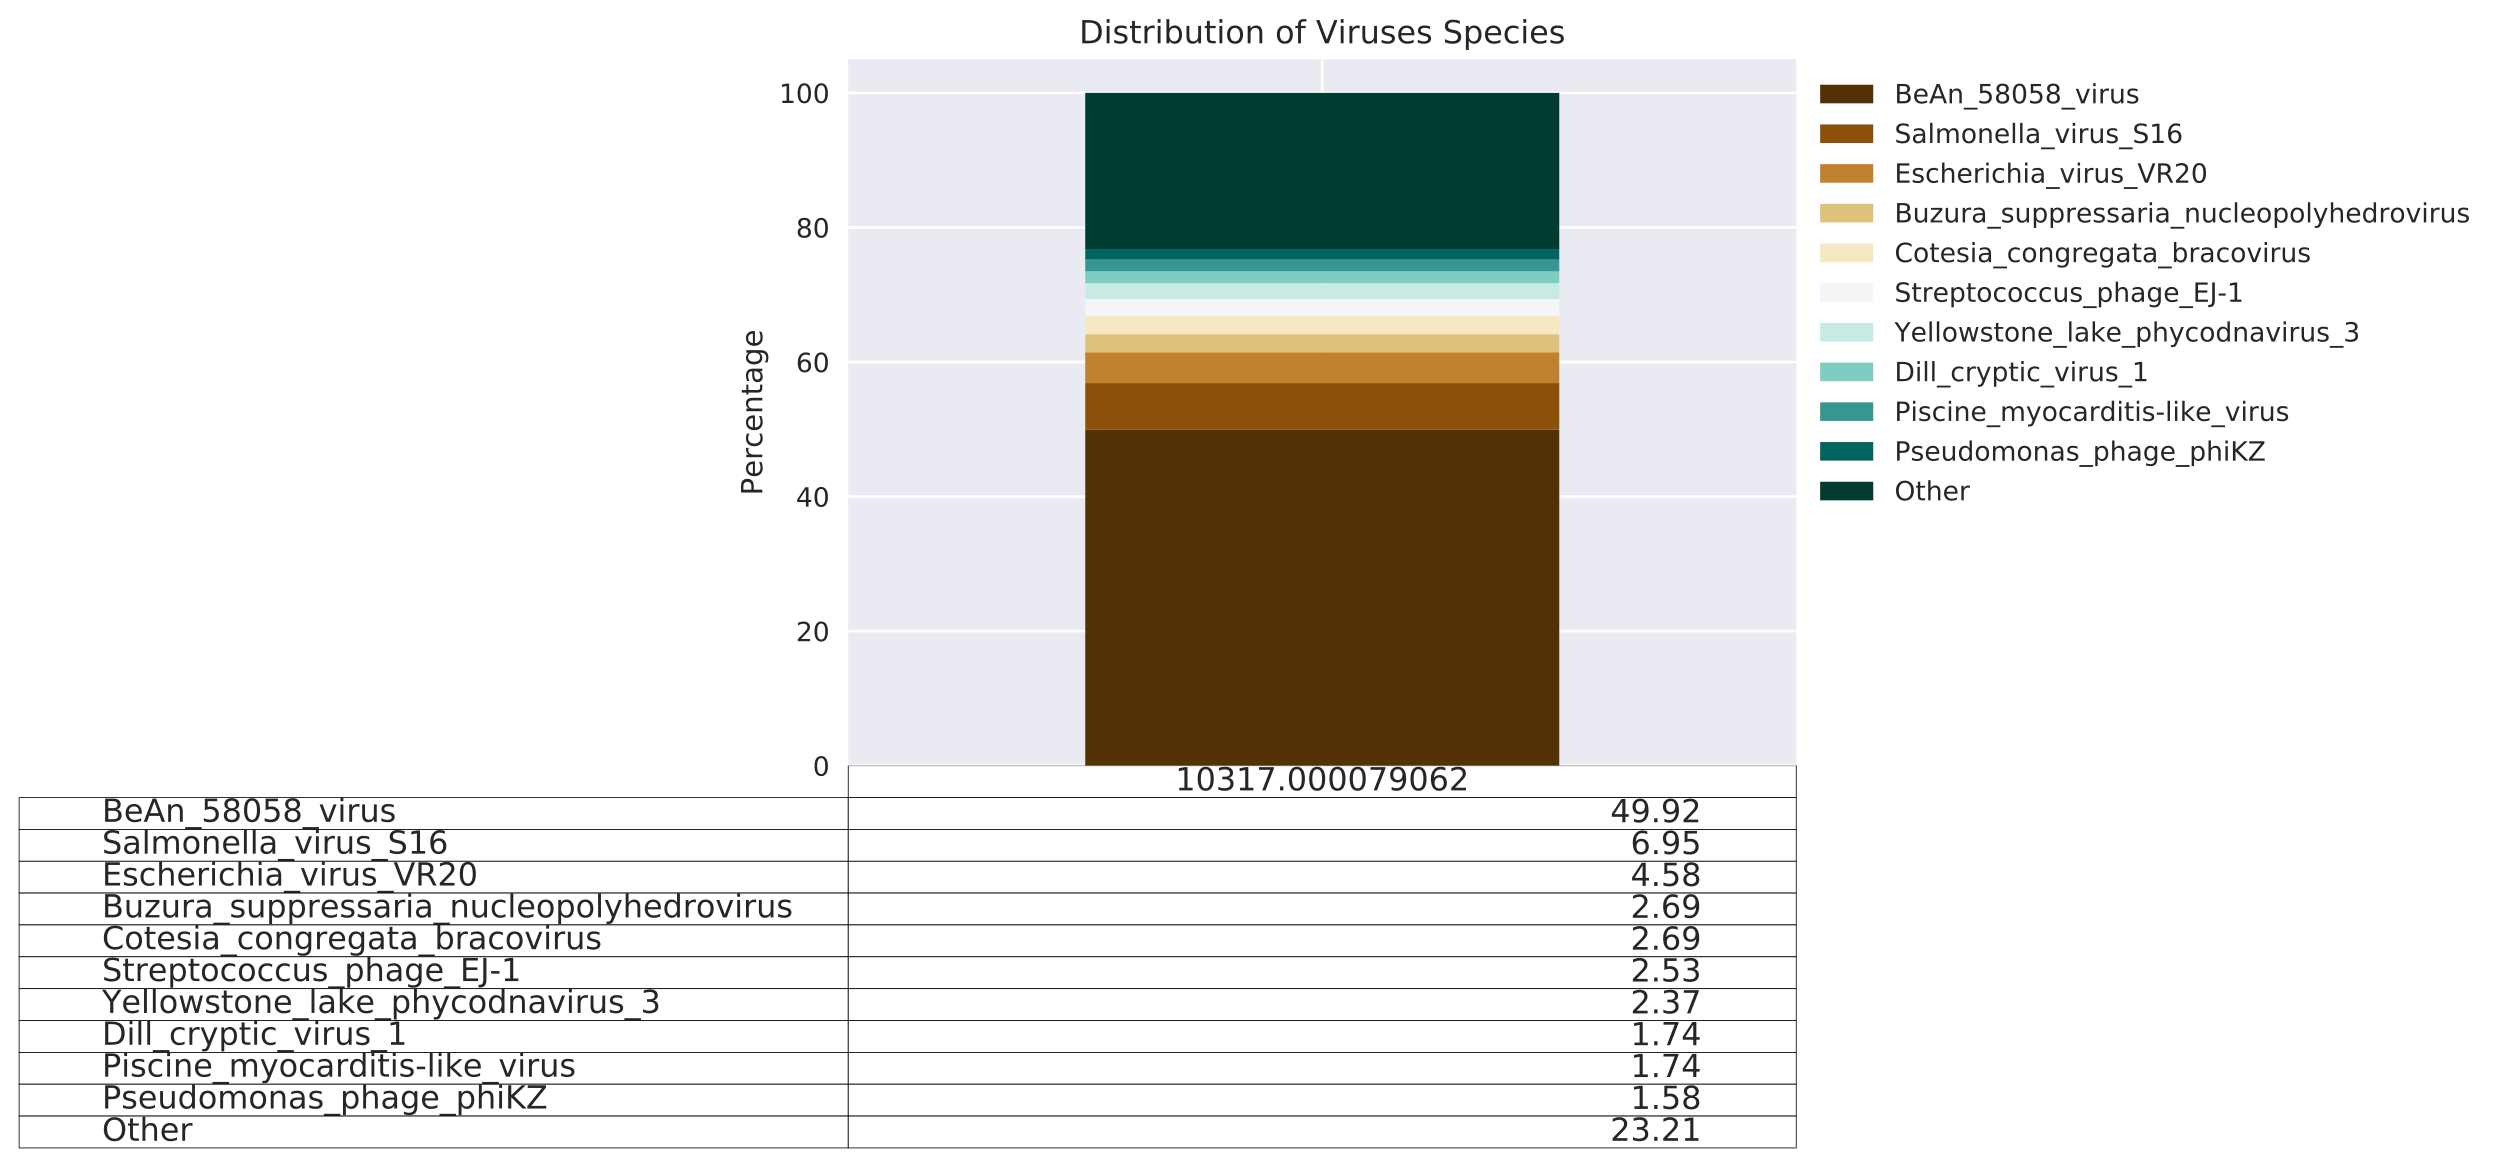 <?xml version="1.0" encoding="utf-8" standalone="no"?>
<!DOCTYPE svg PUBLIC "-//W3C//DTD SVG 1.1//EN"
  "http://www.w3.org/Graphics/SVG/1.1/DTD/svg11.dtd">
<!-- Created with matplotlib (http://matplotlib.org/) -->
<svg height="439.63pt" version="1.1" viewBox="0 0 941.756 439.63" width="941.756pt" xmlns="http://www.w3.org/2000/svg" xmlns:xlink="http://www.w3.org/1999/xlink">
 <defs>
  <style type="text/css">
*{stroke-linecap:butt;stroke-linejoin:round;}
  </style>
 </defs>
 <g id="figure_1">
  <g id="patch_1">
   <path d="M 0 439.63 
L 941.756 439.63 
L 941.756 0 
L 0 0 
z
" style="fill:#ffffff;"/>
  </g>
  <g id="axes_1">
   <g id="patch_2">
    <path d="M 319.536 288.43 
L 676.656 288.43 
L 676.656 22.318 
L 319.536 22.318 
z
" style="fill:#eaeaf2;"/>
   </g>
   <g id="table_1">
    <g id="patch_3">
     <path d="M 319.536 300.43 
L 676.656 300.43 
L 676.656 288.43 
L 319.536 288.43 
z
" style="fill:#ffffff;stroke:#000000;stroke-linejoin:miter;stroke-width:0.3;"/>
    </g>
    <g id="text_1">
     <!-- 10317.000079062 -->
     <defs>
      <path d="M 12.406 8.297 
L 28.516 8.297 
L 28.516 63.922 
L 10.984 60.406 
L 10.984 69.391 
L 28.422 72.906 
L 38.281 72.906 
L 38.281 8.297 
L 54.391 8.297 
L 54.391 0 
L 12.406 0 
z
" id="DejaVuSans-31"/>
      <path d="M 31.781 66.406 
Q 24.172 66.406 20.328 58.906 
Q 16.5 51.422 16.5 36.375 
Q 16.5 21.391 20.328 13.891 
Q 24.172 6.391 31.781 6.391 
Q 39.453 6.391 43.281 13.891 
Q 47.125 21.391 47.125 36.375 
Q 47.125 51.422 43.281 58.906 
Q 39.453 66.406 31.781 66.406 
z
M 31.781 74.219 
Q 44.047 74.219 50.516 64.516 
Q 56.984 54.828 56.984 36.375 
Q 56.984 17.969 50.516 8.266 
Q 44.047 -1.422 31.781 -1.422 
Q 19.531 -1.422 13.062 8.266 
Q 6.594 17.969 6.594 36.375 
Q 6.594 54.828 13.062 64.516 
Q 19.531 74.219 31.781 74.219 
z
" id="DejaVuSans-30"/>
      <path d="M 40.578 39.312 
Q 47.656 37.797 51.625 33 
Q 55.609 28.219 55.609 21.188 
Q 55.609 10.406 48.188 4.484 
Q 40.766 -1.422 27.094 -1.422 
Q 22.516 -1.422 17.656 -0.516 
Q 12.797 0.391 7.625 2.203 
L 7.625 11.719 
Q 11.719 9.328 16.594 8.109 
Q 21.484 6.891 26.812 6.891 
Q 36.078 6.891 40.938 10.547 
Q 45.797 14.203 45.797 21.188 
Q 45.797 27.641 41.281 31.266 
Q 36.766 34.906 28.719 34.906 
L 20.219 34.906 
L 20.219 43.016 
L 29.109 43.016 
Q 36.375 43.016 40.234 45.922 
Q 44.094 48.828 44.094 54.297 
Q 44.094 59.906 40.109 62.906 
Q 36.141 65.922 28.719 65.922 
Q 24.656 65.922 20.016 65.031 
Q 15.375 64.156 9.812 62.312 
L 9.812 71.094 
Q 15.438 72.656 20.344 73.438 
Q 25.25 74.219 29.594 74.219 
Q 40.828 74.219 47.359 69.109 
Q 53.906 64.016 53.906 55.328 
Q 53.906 49.266 50.438 45.094 
Q 46.969 40.922 40.578 39.312 
z
" id="DejaVuSans-33"/>
      <path d="M 8.203 72.906 
L 55.078 72.906 
L 55.078 68.703 
L 28.609 0 
L 18.312 0 
L 43.219 64.594 
L 8.203 64.594 
z
" id="DejaVuSans-37"/>
      <path d="M 10.688 12.406 
L 21 12.406 
L 21 0 
L 10.688 0 
z
" id="DejaVuSans-2e"/>
      <path d="M 10.984 1.516 
L 10.984 10.5 
Q 14.703 8.734 18.5 7.812 
Q 22.312 6.891 25.984 6.891 
Q 35.75 6.891 40.891 13.453 
Q 46.047 20.016 46.781 33.406 
Q 43.953 29.203 39.594 26.953 
Q 35.25 24.703 29.984 24.703 
Q 19.047 24.703 12.672 31.312 
Q 6.297 37.938 6.297 49.422 
Q 6.297 60.641 12.938 67.422 
Q 19.578 74.219 30.609 74.219 
Q 43.266 74.219 49.922 64.516 
Q 56.594 54.828 56.594 36.375 
Q 56.594 19.141 48.406 8.859 
Q 40.234 -1.422 26.422 -1.422 
Q 22.703 -1.422 18.891 -0.688 
Q 15.094 0.047 10.984 1.516 
z
M 30.609 32.422 
Q 37.25 32.422 41.125 36.953 
Q 45.016 41.5 45.016 49.422 
Q 45.016 57.281 41.125 61.844 
Q 37.25 66.406 30.609 66.406 
Q 23.969 66.406 20.094 61.844 
Q 16.219 57.281 16.219 49.422 
Q 16.219 41.5 20.094 36.953 
Q 23.969 32.422 30.609 32.422 
z
" id="DejaVuSans-39"/>
      <path d="M 33.016 40.375 
Q 26.375 40.375 22.484 35.828 
Q 18.609 31.297 18.609 23.391 
Q 18.609 15.531 22.484 10.953 
Q 26.375 6.391 33.016 6.391 
Q 39.656 6.391 43.531 10.953 
Q 47.406 15.531 47.406 23.391 
Q 47.406 31.297 43.531 35.828 
Q 39.656 40.375 33.016 40.375 
z
M 52.594 71.297 
L 52.594 62.312 
Q 48.875 64.062 45.094 64.984 
Q 41.312 65.922 37.594 65.922 
Q 27.828 65.922 22.672 59.328 
Q 17.531 52.734 16.797 39.406 
Q 19.672 43.656 24.016 45.922 
Q 28.375 48.188 33.594 48.188 
Q 44.578 48.188 50.953 41.516 
Q 57.328 34.859 57.328 23.391 
Q 57.328 12.156 50.688 5.359 
Q 44.047 -1.422 33.016 -1.422 
Q 20.359 -1.422 13.672 8.266 
Q 6.984 17.969 6.984 36.375 
Q 6.984 53.656 15.188 63.938 
Q 23.391 74.219 37.203 74.219 
Q 40.922 74.219 44.703 73.484 
Q 48.484 72.75 52.594 71.297 
z
" id="DejaVuSans-36"/>
      <path d="M 19.188 8.297 
L 53.609 8.297 
L 53.609 0 
L 7.328 0 
L 7.328 8.297 
Q 12.938 14.109 22.625 23.891 
Q 32.328 33.688 34.812 36.531 
Q 39.547 41.844 41.422 45.531 
Q 43.312 49.219 43.312 52.781 
Q 43.312 58.594 39.234 62.25 
Q 35.156 65.922 28.609 65.922 
Q 23.969 65.922 18.812 64.312 
Q 13.672 62.703 7.812 59.422 
L 7.812 69.391 
Q 13.766 71.781 18.938 73 
Q 24.125 74.219 28.422 74.219 
Q 39.75 74.219 46.484 68.547 
Q 53.219 62.891 53.219 53.422 
Q 53.219 48.922 51.531 44.891 
Q 49.859 40.875 45.406 35.406 
Q 44.188 33.984 37.641 27.219 
Q 31.109 20.453 19.188 8.297 
z
" id="DejaVuSans-32"/>
     </defs>
     <g style="fill:#262626;" transform="translate(442.744 297.741)scale(0.12 -0.12)">
      <use xlink:href="#DejaVuSans-31"/>
      <use x="63.623" xlink:href="#DejaVuSans-30"/>
      <use x="127.246" xlink:href="#DejaVuSans-33"/>
      <use x="190.869" xlink:href="#DejaVuSans-31"/>
      <use x="254.492" xlink:href="#DejaVuSans-37"/>
      <use x="318.115" xlink:href="#DejaVuSans-2e"/>
      <use x="349.902" xlink:href="#DejaVuSans-30"/>
      <use x="413.525" xlink:href="#DejaVuSans-30"/>
      <use x="477.148" xlink:href="#DejaVuSans-30"/>
      <use x="540.771" xlink:href="#DejaVuSans-30"/>
      <use x="604.395" xlink:href="#DejaVuSans-37"/>
      <use x="668.018" xlink:href="#DejaVuSans-39"/>
      <use x="731.641" xlink:href="#DejaVuSans-30"/>
      <use x="795.264" xlink:href="#DejaVuSans-36"/>
      <use x="858.887" xlink:href="#DejaVuSans-32"/>
     </g>
    </g>
    <g id="patch_4">
     <path d="M 7.2 312.43 
L 319.536 312.43 
L 319.536 300.43 
L 7.2 300.43 
z
" style="fill:#ffffff;stroke:#000000;stroke-linejoin:miter;stroke-width:0.3;"/>
    </g>
    <g id="text_2">
     <!-- BeAn_58058_virus -->
     <defs>
      <path d="M 19.672 34.812 
L 19.672 8.109 
L 35.5 8.109 
Q 43.453 8.109 47.281 11.406 
Q 51.125 14.703 51.125 21.484 
Q 51.125 28.328 47.281 31.562 
Q 43.453 34.812 35.5 34.812 
z
M 19.672 64.797 
L 19.672 42.828 
L 34.281 42.828 
Q 41.5 42.828 45.031 45.531 
Q 48.578 48.25 48.578 53.812 
Q 48.578 59.328 45.031 62.062 
Q 41.5 64.797 34.281 64.797 
z
M 9.812 72.906 
L 35.016 72.906 
Q 46.297 72.906 52.391 68.219 
Q 58.5 63.531 58.5 54.891 
Q 58.5 48.188 55.375 44.234 
Q 52.25 40.281 46.188 39.312 
Q 53.469 37.75 57.5 32.781 
Q 61.531 27.828 61.531 20.406 
Q 61.531 10.641 54.891 5.312 
Q 48.25 0 35.984 0 
L 9.812 0 
z
" id="DejaVuSans-42"/>
      <path d="M 56.203 29.594 
L 56.203 25.203 
L 14.891 25.203 
Q 15.484 15.922 20.484 11.062 
Q 25.484 6.203 34.422 6.203 
Q 39.594 6.203 44.453 7.469 
Q 49.312 8.734 54.109 11.281 
L 54.109 2.781 
Q 49.266 0.734 44.188 -0.344 
Q 39.109 -1.422 33.891 -1.422 
Q 20.797 -1.422 13.156 6.188 
Q 5.516 13.812 5.516 26.812 
Q 5.516 40.234 12.766 48.109 
Q 20.016 56 32.328 56 
Q 43.359 56 49.781 48.891 
Q 56.203 41.797 56.203 29.594 
z
M 47.219 32.234 
Q 47.125 39.594 43.094 43.984 
Q 39.062 48.391 32.422 48.391 
Q 24.906 48.391 20.391 44.141 
Q 15.875 39.891 15.188 32.172 
z
" id="DejaVuSans-65"/>
      <path d="M 34.188 63.188 
L 20.797 26.906 
L 47.609 26.906 
z
M 28.609 72.906 
L 39.797 72.906 
L 67.578 0 
L 57.328 0 
L 50.688 18.703 
L 17.828 18.703 
L 11.188 0 
L 0.781 0 
z
" id="DejaVuSans-41"/>
      <path d="M 54.891 33.016 
L 54.891 0 
L 45.906 0 
L 45.906 32.719 
Q 45.906 40.484 42.875 44.328 
Q 39.844 48.188 33.797 48.188 
Q 26.516 48.188 22.312 43.547 
Q 18.109 38.922 18.109 30.906 
L 18.109 0 
L 9.078 0 
L 9.078 54.688 
L 18.109 54.688 
L 18.109 46.188 
Q 21.344 51.125 25.703 53.562 
Q 30.078 56 35.797 56 
Q 45.219 56 50.047 50.172 
Q 54.891 44.344 54.891 33.016 
z
" id="DejaVuSans-6e"/>
      <path d="M 50.984 -16.609 
L 50.984 -23.578 
L -0.984 -23.578 
L -0.984 -16.609 
z
" id="DejaVuSans-5f"/>
      <path d="M 10.797 72.906 
L 49.516 72.906 
L 49.516 64.594 
L 19.828 64.594 
L 19.828 46.734 
Q 21.969 47.469 24.109 47.828 
Q 26.266 48.188 28.422 48.188 
Q 40.625 48.188 47.75 41.5 
Q 54.891 34.812 54.891 23.391 
Q 54.891 11.625 47.562 5.094 
Q 40.234 -1.422 26.906 -1.422 
Q 22.312 -1.422 17.547 -0.641 
Q 12.797 0.141 7.719 1.703 
L 7.719 11.625 
Q 12.109 9.234 16.797 8.062 
Q 21.484 6.891 26.703 6.891 
Q 35.156 6.891 40.078 11.328 
Q 45.016 15.766 45.016 23.391 
Q 45.016 31 40.078 35.438 
Q 35.156 39.891 26.703 39.891 
Q 22.75 39.891 18.812 39.016 
Q 14.891 38.141 10.797 36.281 
z
" id="DejaVuSans-35"/>
      <path d="M 31.781 34.625 
Q 24.75 34.625 20.719 30.859 
Q 16.703 27.094 16.703 20.516 
Q 16.703 13.922 20.719 10.156 
Q 24.75 6.391 31.781 6.391 
Q 38.812 6.391 42.859 10.172 
Q 46.922 13.969 46.922 20.516 
Q 46.922 27.094 42.891 30.859 
Q 38.875 34.625 31.781 34.625 
z
M 21.922 38.812 
Q 15.578 40.375 12.031 44.719 
Q 8.5 49.078 8.5 55.328 
Q 8.5 64.062 14.719 69.141 
Q 20.953 74.219 31.781 74.219 
Q 42.672 74.219 48.875 69.141 
Q 55.078 64.062 55.078 55.328 
Q 55.078 49.078 51.531 44.719 
Q 48 40.375 41.703 38.812 
Q 48.828 37.156 52.797 32.312 
Q 56.781 27.484 56.781 20.516 
Q 56.781 9.906 50.312 4.234 
Q 43.844 -1.422 31.781 -1.422 
Q 19.734 -1.422 13.25 4.234 
Q 6.781 9.906 6.781 20.516 
Q 6.781 27.484 10.781 32.312 
Q 14.797 37.156 21.922 38.812 
z
M 18.312 54.391 
Q 18.312 48.734 21.844 45.562 
Q 25.391 42.391 31.781 42.391 
Q 38.141 42.391 41.719 45.562 
Q 45.312 48.734 45.312 54.391 
Q 45.312 60.062 41.719 63.234 
Q 38.141 66.406 31.781 66.406 
Q 25.391 66.406 21.844 63.234 
Q 18.312 60.062 18.312 54.391 
z
" id="DejaVuSans-38"/>
      <path d="M 2.984 54.688 
L 12.5 54.688 
L 29.594 8.797 
L 46.688 54.688 
L 56.203 54.688 
L 35.688 0 
L 23.484 0 
z
" id="DejaVuSans-76"/>
      <path d="M 9.422 54.688 
L 18.406 54.688 
L 18.406 0 
L 9.422 0 
z
M 9.422 75.984 
L 18.406 75.984 
L 18.406 64.594 
L 9.422 64.594 
z
" id="DejaVuSans-69"/>
      <path d="M 41.109 46.297 
Q 39.594 47.172 37.812 47.578 
Q 36.031 48 33.891 48 
Q 26.266 48 22.188 43.047 
Q 18.109 38.094 18.109 28.812 
L 18.109 0 
L 9.078 0 
L 9.078 54.688 
L 18.109 54.688 
L 18.109 46.188 
Q 20.953 51.172 25.484 53.578 
Q 30.031 56 36.531 56 
Q 37.453 56 38.578 55.875 
Q 39.703 55.766 41.062 55.516 
z
" id="DejaVuSans-72"/>
      <path d="M 8.5 21.578 
L 8.5 54.688 
L 17.484 54.688 
L 17.484 21.922 
Q 17.484 14.156 20.5 10.266 
Q 23.531 6.391 29.594 6.391 
Q 36.859 6.391 41.078 11.031 
Q 45.312 15.672 45.312 23.688 
L 45.312 54.688 
L 54.297 54.688 
L 54.297 0 
L 45.312 0 
L 45.312 8.406 
Q 42.047 3.422 37.719 1 
Q 33.406 -1.422 27.688 -1.422 
Q 18.266 -1.422 13.375 4.438 
Q 8.5 10.297 8.5 21.578 
z
M 31.109 56 
z
" id="DejaVuSans-75"/>
      <path d="M 44.281 53.078 
L 44.281 44.578 
Q 40.484 46.531 36.375 47.5 
Q 32.281 48.484 27.875 48.484 
Q 21.188 48.484 17.844 46.438 
Q 14.5 44.391 14.5 40.281 
Q 14.5 37.156 16.891 35.375 
Q 19.281 33.594 26.516 31.984 
L 29.594 31.297 
Q 39.156 29.25 43.188 25.516 
Q 47.219 21.781 47.219 15.094 
Q 47.219 7.469 41.188 3.016 
Q 35.156 -1.422 24.609 -1.422 
Q 20.219 -1.422 15.453 -0.562 
Q 10.688 0.297 5.422 2 
L 5.422 11.281 
Q 10.406 8.688 15.234 7.391 
Q 20.062 6.109 24.812 6.109 
Q 31.156 6.109 34.562 8.281 
Q 37.984 10.453 37.984 14.406 
Q 37.984 18.062 35.516 20.016 
Q 33.062 21.969 24.703 23.781 
L 21.578 24.516 
Q 13.234 26.266 9.516 29.906 
Q 5.812 33.547 5.812 39.891 
Q 5.812 47.609 11.281 51.797 
Q 16.75 56 26.812 56 
Q 31.781 56 36.172 55.266 
Q 40.578 54.547 44.281 53.078 
z
" id="DejaVuSans-73"/>
     </defs>
     <g style="fill:#262626;" transform="translate(38.434 309.575)scale(0.12 -0.12)">
      <use xlink:href="#DejaVuSans-42"/>
      <use x="68.604" xlink:href="#DejaVuSans-65"/>
      <use x="130.127" xlink:href="#DejaVuSans-41"/>
      <use x="198.535" xlink:href="#DejaVuSans-6e"/>
      <use x="261.914" xlink:href="#DejaVuSans-5f"/>
      <use x="311.914" xlink:href="#DejaVuSans-35"/>
      <use x="375.537" xlink:href="#DejaVuSans-38"/>
      <use x="439.16" xlink:href="#DejaVuSans-30"/>
      <use x="502.783" xlink:href="#DejaVuSans-35"/>
      <use x="566.406" xlink:href="#DejaVuSans-38"/>
      <use x="630.029" xlink:href="#DejaVuSans-5f"/>
      <use x="680.029" xlink:href="#DejaVuSans-76"/>
      <use x="739.209" xlink:href="#DejaVuSans-69"/>
      <use x="766.992" xlink:href="#DejaVuSans-72"/>
      <use x="808.105" xlink:href="#DejaVuSans-75"/>
      <use x="871.484" xlink:href="#DejaVuSans-73"/>
     </g>
    </g>
    <g id="patch_5">
     <path d="M 319.536 312.43 
L 676.656 312.43 
L 676.656 300.43 
L 319.536 300.43 
z
" style="fill:#ffffff;stroke:#000000;stroke-linejoin:miter;stroke-width:0.3;"/>
    </g>
    <g id="text_3">
     <!-- 49.92 -->
     <defs>
      <path d="M 37.797 64.312 
L 12.891 25.391 
L 37.797 25.391 
z
M 35.203 72.906 
L 47.609 72.906 
L 47.609 25.391 
L 58.016 25.391 
L 58.016 17.188 
L 47.609 17.188 
L 47.609 0 
L 37.797 0 
L 37.797 17.188 
L 4.891 17.188 
L 4.891 26.703 
z
" id="DejaVuSans-34"/>
     </defs>
     <g style="fill:#262626;" transform="translate(606.59 309.741)scale(0.12 -0.12)">
      <use xlink:href="#DejaVuSans-34"/>
      <use x="63.623" xlink:href="#DejaVuSans-39"/>
      <use x="127.246" xlink:href="#DejaVuSans-2e"/>
      <use x="159.033" xlink:href="#DejaVuSans-39"/>
      <use x="222.656" xlink:href="#DejaVuSans-32"/>
     </g>
    </g>
    <g id="patch_6">
     <path d="M 7.2 324.43 
L 319.536 324.43 
L 319.536 312.43 
L 7.2 312.43 
z
" style="fill:#ffffff;stroke:#000000;stroke-linejoin:miter;stroke-width:0.3;"/>
    </g>
    <g id="text_4">
     <!-- Salmonella_virus_S16 -->
     <defs>
      <path d="M 53.516 70.516 
L 53.516 60.891 
Q 47.906 63.578 42.922 64.891 
Q 37.938 66.219 33.297 66.219 
Q 25.25 66.219 20.875 63.094 
Q 16.5 59.969 16.5 54.203 
Q 16.5 49.359 19.406 46.891 
Q 22.312 44.438 30.422 42.922 
L 36.375 41.703 
Q 47.406 39.594 52.656 34.297 
Q 57.906 29 57.906 20.125 
Q 57.906 9.516 50.797 4.047 
Q 43.703 -1.422 29.984 -1.422 
Q 24.812 -1.422 18.969 -0.25 
Q 13.141 0.922 6.891 3.219 
L 6.891 13.375 
Q 12.891 10.016 18.656 8.297 
Q 24.422 6.594 29.984 6.594 
Q 38.422 6.594 43.016 9.906 
Q 47.609 13.234 47.609 19.391 
Q 47.609 24.75 44.312 27.781 
Q 41.016 30.812 33.5 32.328 
L 27.484 33.5 
Q 16.453 35.688 11.516 40.375 
Q 6.594 45.062 6.594 53.422 
Q 6.594 63.094 13.406 68.656 
Q 20.219 74.219 32.172 74.219 
Q 37.312 74.219 42.625 73.281 
Q 47.953 72.359 53.516 70.516 
z
" id="DejaVuSans-53"/>
      <path d="M 34.281 27.484 
Q 23.391 27.484 19.188 25 
Q 14.984 22.516 14.984 16.5 
Q 14.984 11.719 18.141 8.906 
Q 21.297 6.109 26.703 6.109 
Q 34.188 6.109 38.703 11.406 
Q 43.219 16.703 43.219 25.484 
L 43.219 27.484 
z
M 52.203 31.203 
L 52.203 0 
L 43.219 0 
L 43.219 8.297 
Q 40.141 3.328 35.547 0.953 
Q 30.953 -1.422 24.312 -1.422 
Q 15.922 -1.422 10.953 3.297 
Q 6 8.016 6 15.922 
Q 6 25.141 12.172 29.828 
Q 18.359 34.516 30.609 34.516 
L 43.219 34.516 
L 43.219 35.406 
Q 43.219 41.609 39.141 45 
Q 35.062 48.391 27.688 48.391 
Q 23 48.391 18.547 47.266 
Q 14.109 46.141 10.016 43.891 
L 10.016 52.203 
Q 14.938 54.109 19.578 55.047 
Q 24.219 56 28.609 56 
Q 40.484 56 46.344 49.844 
Q 52.203 43.703 52.203 31.203 
z
" id="DejaVuSans-61"/>
      <path d="M 9.422 75.984 
L 18.406 75.984 
L 18.406 0 
L 9.422 0 
z
" id="DejaVuSans-6c"/>
      <path d="M 52 44.188 
Q 55.375 50.25 60.062 53.125 
Q 64.75 56 71.094 56 
Q 79.641 56 84.281 50.016 
Q 88.922 44.047 88.922 33.016 
L 88.922 0 
L 79.891 0 
L 79.891 32.719 
Q 79.891 40.578 77.094 44.375 
Q 74.312 48.188 68.609 48.188 
Q 61.625 48.188 57.562 43.547 
Q 53.516 38.922 53.516 30.906 
L 53.516 0 
L 44.484 0 
L 44.484 32.719 
Q 44.484 40.625 41.703 44.406 
Q 38.922 48.188 33.109 48.188 
Q 26.219 48.188 22.156 43.531 
Q 18.109 38.875 18.109 30.906 
L 18.109 0 
L 9.078 0 
L 9.078 54.688 
L 18.109 54.688 
L 18.109 46.188 
Q 21.188 51.219 25.484 53.609 
Q 29.781 56 35.688 56 
Q 41.656 56 45.828 52.969 
Q 50 49.953 52 44.188 
z
" id="DejaVuSans-6d"/>
      <path d="M 30.609 48.391 
Q 23.391 48.391 19.188 42.75 
Q 14.984 37.109 14.984 27.297 
Q 14.984 17.484 19.156 11.844 
Q 23.344 6.203 30.609 6.203 
Q 37.797 6.203 41.984 11.859 
Q 46.188 17.531 46.188 27.297 
Q 46.188 37.016 41.984 42.703 
Q 37.797 48.391 30.609 48.391 
z
M 30.609 56 
Q 42.328 56 49.016 48.375 
Q 55.719 40.766 55.719 27.297 
Q 55.719 13.875 49.016 6.219 
Q 42.328 -1.422 30.609 -1.422 
Q 18.844 -1.422 12.172 6.219 
Q 5.516 13.875 5.516 27.297 
Q 5.516 40.766 12.172 48.375 
Q 18.844 56 30.609 56 
z
" id="DejaVuSans-6f"/>
     </defs>
     <g style="fill:#262626;" transform="translate(38.434 321.575)scale(0.12 -0.12)">
      <use xlink:href="#DejaVuSans-53"/>
      <use x="63.477" xlink:href="#DejaVuSans-61"/>
      <use x="124.756" xlink:href="#DejaVuSans-6c"/>
      <use x="152.539" xlink:href="#DejaVuSans-6d"/>
      <use x="249.951" xlink:href="#DejaVuSans-6f"/>
      <use x="311.133" xlink:href="#DejaVuSans-6e"/>
      <use x="374.512" xlink:href="#DejaVuSans-65"/>
      <use x="436.035" xlink:href="#DejaVuSans-6c"/>
      <use x="463.818" xlink:href="#DejaVuSans-6c"/>
      <use x="491.602" xlink:href="#DejaVuSans-61"/>
      <use x="552.881" xlink:href="#DejaVuSans-5f"/>
      <use x="602.881" xlink:href="#DejaVuSans-76"/>
      <use x="662.061" xlink:href="#DejaVuSans-69"/>
      <use x="689.844" xlink:href="#DejaVuSans-72"/>
      <use x="730.957" xlink:href="#DejaVuSans-75"/>
      <use x="794.336" xlink:href="#DejaVuSans-73"/>
      <use x="846.436" xlink:href="#DejaVuSans-5f"/>
      <use x="896.436" xlink:href="#DejaVuSans-53"/>
      <use x="959.912" xlink:href="#DejaVuSans-31"/>
      <use x="1023.535" xlink:href="#DejaVuSans-36"/>
     </g>
    </g>
    <g id="patch_7">
     <path d="M 319.536 324.43 
L 676.656 324.43 
L 676.656 312.43 
L 319.536 312.43 
z
" style="fill:#ffffff;stroke:#000000;stroke-linejoin:miter;stroke-width:0.3;"/>
    </g>
    <g id="text_5">
     <!-- 6.95 -->
     <g style="fill:#262626;" transform="translate(614.225 321.741)scale(0.12 -0.12)">
      <use xlink:href="#DejaVuSans-36"/>
      <use x="63.623" xlink:href="#DejaVuSans-2e"/>
      <use x="95.41" xlink:href="#DejaVuSans-39"/>
      <use x="159.033" xlink:href="#DejaVuSans-35"/>
     </g>
    </g>
    <g id="patch_8">
     <path d="M 7.2 336.43 
L 319.536 336.43 
L 319.536 324.43 
L 7.2 324.43 
z
" style="fill:#ffffff;stroke:#000000;stroke-linejoin:miter;stroke-width:0.3;"/>
    </g>
    <g id="text_6">
     <!-- Escherichia_virus_VR20 -->
     <defs>
      <path d="M 9.812 72.906 
L 55.906 72.906 
L 55.906 64.594 
L 19.672 64.594 
L 19.672 43.016 
L 54.391 43.016 
L 54.391 34.719 
L 19.672 34.719 
L 19.672 8.297 
L 56.781 8.297 
L 56.781 0 
L 9.812 0 
z
" id="DejaVuSans-45"/>
      <path d="M 48.781 52.594 
L 48.781 44.188 
Q 44.969 46.297 41.141 47.344 
Q 37.312 48.391 33.406 48.391 
Q 24.656 48.391 19.812 42.844 
Q 14.984 37.312 14.984 27.297 
Q 14.984 17.281 19.812 11.734 
Q 24.656 6.203 33.406 6.203 
Q 37.312 6.203 41.141 7.25 
Q 44.969 8.297 48.781 10.406 
L 48.781 2.094 
Q 45.016 0.344 40.984 -0.531 
Q 36.969 -1.422 32.422 -1.422 
Q 20.062 -1.422 12.781 6.344 
Q 5.516 14.109 5.516 27.297 
Q 5.516 40.672 12.859 48.328 
Q 20.219 56 33.016 56 
Q 37.156 56 41.109 55.141 
Q 45.062 54.297 48.781 52.594 
z
" id="DejaVuSans-63"/>
      <path d="M 54.891 33.016 
L 54.891 0 
L 45.906 0 
L 45.906 32.719 
Q 45.906 40.484 42.875 44.328 
Q 39.844 48.188 33.797 48.188 
Q 26.516 48.188 22.312 43.547 
Q 18.109 38.922 18.109 30.906 
L 18.109 0 
L 9.078 0 
L 9.078 75.984 
L 18.109 75.984 
L 18.109 46.188 
Q 21.344 51.125 25.703 53.562 
Q 30.078 56 35.797 56 
Q 45.219 56 50.047 50.172 
Q 54.891 44.344 54.891 33.016 
z
" id="DejaVuSans-68"/>
      <path d="M 28.609 0 
L 0.781 72.906 
L 11.078 72.906 
L 34.188 11.531 
L 57.328 72.906 
L 67.578 72.906 
L 39.797 0 
z
" id="DejaVuSans-56"/>
      <path d="M 44.391 34.188 
Q 47.562 33.109 50.562 29.594 
Q 53.562 26.078 56.594 19.922 
L 66.609 0 
L 56 0 
L 46.688 18.703 
Q 43.062 26.031 39.672 28.422 
Q 36.281 30.812 30.422 30.812 
L 19.672 30.812 
L 19.672 0 
L 9.812 0 
L 9.812 72.906 
L 32.078 72.906 
Q 44.578 72.906 50.734 67.672 
Q 56.891 62.453 56.891 51.906 
Q 56.891 45.016 53.688 40.469 
Q 50.484 35.938 44.391 34.188 
z
M 19.672 64.797 
L 19.672 38.922 
L 32.078 38.922 
Q 39.203 38.922 42.844 42.219 
Q 46.484 45.516 46.484 51.906 
Q 46.484 58.297 42.844 61.547 
Q 39.203 64.797 32.078 64.797 
z
" id="DejaVuSans-52"/>
     </defs>
     <g style="fill:#262626;" transform="translate(38.434 333.575)scale(0.12 -0.12)">
      <use xlink:href="#DejaVuSans-45"/>
      <use x="63.184" xlink:href="#DejaVuSans-73"/>
      <use x="115.283" xlink:href="#DejaVuSans-63"/>
      <use x="170.264" xlink:href="#DejaVuSans-68"/>
      <use x="233.643" xlink:href="#DejaVuSans-65"/>
      <use x="295.166" xlink:href="#DejaVuSans-72"/>
      <use x="336.279" xlink:href="#DejaVuSans-69"/>
      <use x="364.062" xlink:href="#DejaVuSans-63"/>
      <use x="419.043" xlink:href="#DejaVuSans-68"/>
      <use x="482.422" xlink:href="#DejaVuSans-69"/>
      <use x="510.205" xlink:href="#DejaVuSans-61"/>
      <use x="571.484" xlink:href="#DejaVuSans-5f"/>
      <use x="621.484" xlink:href="#DejaVuSans-76"/>
      <use x="680.664" xlink:href="#DejaVuSans-69"/>
      <use x="708.447" xlink:href="#DejaVuSans-72"/>
      <use x="749.561" xlink:href="#DejaVuSans-75"/>
      <use x="812.939" xlink:href="#DejaVuSans-73"/>
      <use x="865.039" xlink:href="#DejaVuSans-5f"/>
      <use x="915.039" xlink:href="#DejaVuSans-56"/>
      <use x="983.447" xlink:href="#DejaVuSans-52"/>
      <use x="1052.93" xlink:href="#DejaVuSans-32"/>
      <use x="1116.553" xlink:href="#DejaVuSans-30"/>
     </g>
    </g>
    <g id="patch_9">
     <path d="M 319.536 336.43 
L 676.656 336.43 
L 676.656 324.43 
L 319.536 324.43 
z
" style="fill:#ffffff;stroke:#000000;stroke-linejoin:miter;stroke-width:0.3;"/>
    </g>
    <g id="text_7">
     <!-- 4.58 -->
     <g style="fill:#262626;" transform="translate(614.225 333.741)scale(0.12 -0.12)">
      <use xlink:href="#DejaVuSans-34"/>
      <use x="63.623" xlink:href="#DejaVuSans-2e"/>
      <use x="95.41" xlink:href="#DejaVuSans-35"/>
      <use x="159.033" xlink:href="#DejaVuSans-38"/>
     </g>
    </g>
    <g id="patch_10">
     <path d="M 7.2 348.43 
L 319.536 348.43 
L 319.536 336.43 
L 7.2 336.43 
z
" style="fill:#ffffff;stroke:#000000;stroke-linejoin:miter;stroke-width:0.3;"/>
    </g>
    <g id="text_8">
     <!-- Buzura_suppressaria_nucleopolyhedrovirus -->
     <defs>
      <path d="M 5.516 54.688 
L 48.188 54.688 
L 48.188 46.484 
L 14.406 7.172 
L 48.188 7.172 
L 48.188 0 
L 4.297 0 
L 4.297 8.203 
L 38.094 47.516 
L 5.516 47.516 
z
" id="DejaVuSans-7a"/>
      <path d="M 18.109 8.203 
L 18.109 -20.797 
L 9.078 -20.797 
L 9.078 54.688 
L 18.109 54.688 
L 18.109 46.391 
Q 20.953 51.266 25.266 53.625 
Q 29.594 56 35.594 56 
Q 45.562 56 51.781 48.094 
Q 58.016 40.188 58.016 27.297 
Q 58.016 14.406 51.781 6.484 
Q 45.562 -1.422 35.594 -1.422 
Q 29.594 -1.422 25.266 0.953 
Q 20.953 3.328 18.109 8.203 
z
M 48.688 27.297 
Q 48.688 37.203 44.609 42.844 
Q 40.531 48.484 33.406 48.484 
Q 26.266 48.484 22.188 42.844 
Q 18.109 37.203 18.109 27.297 
Q 18.109 17.391 22.188 11.75 
Q 26.266 6.109 33.406 6.109 
Q 40.531 6.109 44.609 11.75 
Q 48.688 17.391 48.688 27.297 
z
" id="DejaVuSans-70"/>
      <path d="M 32.172 -5.078 
Q 28.375 -14.844 24.75 -17.812 
Q 21.141 -20.797 15.094 -20.797 
L 7.906 -20.797 
L 7.906 -13.281 
L 13.188 -13.281 
Q 16.891 -13.281 18.938 -11.516 
Q 21 -9.766 23.484 -3.219 
L 25.094 0.875 
L 2.984 54.688 
L 12.5 54.688 
L 29.594 11.922 
L 46.688 54.688 
L 56.203 54.688 
z
" id="DejaVuSans-79"/>
      <path d="M 45.406 46.391 
L 45.406 75.984 
L 54.391 75.984 
L 54.391 0 
L 45.406 0 
L 45.406 8.203 
Q 42.578 3.328 38.25 0.953 
Q 33.938 -1.422 27.875 -1.422 
Q 17.969 -1.422 11.734 6.484 
Q 5.516 14.406 5.516 27.297 
Q 5.516 40.188 11.734 48.094 
Q 17.969 56 27.875 56 
Q 33.938 56 38.25 53.625 
Q 42.578 51.266 45.406 46.391 
z
M 14.797 27.297 
Q 14.797 17.391 18.875 11.75 
Q 22.953 6.109 30.078 6.109 
Q 37.203 6.109 41.297 11.75 
Q 45.406 17.391 45.406 27.297 
Q 45.406 37.203 41.297 42.844 
Q 37.203 48.484 30.078 48.484 
Q 22.953 48.484 18.875 42.844 
Q 14.797 37.203 14.797 27.297 
z
" id="DejaVuSans-64"/>
     </defs>
     <g style="fill:#262626;" transform="translate(38.434 345.575)scale(0.12 -0.12)">
      <use xlink:href="#DejaVuSans-42"/>
      <use x="68.604" xlink:href="#DejaVuSans-75"/>
      <use x="131.982" xlink:href="#DejaVuSans-7a"/>
      <use x="184.473" xlink:href="#DejaVuSans-75"/>
      <use x="247.852" xlink:href="#DejaVuSans-72"/>
      <use x="288.965" xlink:href="#DejaVuSans-61"/>
      <use x="350.244" xlink:href="#DejaVuSans-5f"/>
      <use x="400.244" xlink:href="#DejaVuSans-73"/>
      <use x="452.344" xlink:href="#DejaVuSans-75"/>
      <use x="515.723" xlink:href="#DejaVuSans-70"/>
      <use x="579.199" xlink:href="#DejaVuSans-70"/>
      <use x="642.676" xlink:href="#DejaVuSans-72"/>
      <use x="683.758" xlink:href="#DejaVuSans-65"/>
      <use x="745.281" xlink:href="#DejaVuSans-73"/>
      <use x="797.381" xlink:href="#DejaVuSans-73"/>
      <use x="849.48" xlink:href="#DejaVuSans-61"/>
      <use x="910.76" xlink:href="#DejaVuSans-72"/>
      <use x="951.873" xlink:href="#DejaVuSans-69"/>
      <use x="979.656" xlink:href="#DejaVuSans-61"/>
      <use x="1040.936" xlink:href="#DejaVuSans-5f"/>
      <use x="1090.936" xlink:href="#DejaVuSans-6e"/>
      <use x="1154.314" xlink:href="#DejaVuSans-75"/>
      <use x="1217.693" xlink:href="#DejaVuSans-63"/>
      <use x="1272.674" xlink:href="#DejaVuSans-6c"/>
      <use x="1300.457" xlink:href="#DejaVuSans-65"/>
      <use x="1361.98" xlink:href="#DejaVuSans-6f"/>
      <use x="1423.162" xlink:href="#DejaVuSans-70"/>
      <use x="1486.639" xlink:href="#DejaVuSans-6f"/>
      <use x="1547.82" xlink:href="#DejaVuSans-6c"/>
      <use x="1575.604" xlink:href="#DejaVuSans-79"/>
      <use x="1634.783" xlink:href="#DejaVuSans-68"/>
      <use x="1698.162" xlink:href="#DejaVuSans-65"/>
      <use x="1759.686" xlink:href="#DejaVuSans-64"/>
      <use x="1823.162" xlink:href="#DejaVuSans-72"/>
      <use x="1864.244" xlink:href="#DejaVuSans-6f"/>
      <use x="1925.426" xlink:href="#DejaVuSans-76"/>
      <use x="1984.605" xlink:href="#DejaVuSans-69"/>
      <use x="2012.389" xlink:href="#DejaVuSans-72"/>
      <use x="2053.502" xlink:href="#DejaVuSans-75"/>
      <use x="2116.881" xlink:href="#DejaVuSans-73"/>
     </g>
    </g>
    <g id="patch_11">
     <path d="M 319.536 348.43 
L 676.656 348.43 
L 676.656 336.43 
L 319.536 336.43 
z
" style="fill:#ffffff;stroke:#000000;stroke-linejoin:miter;stroke-width:0.3;"/>
    </g>
    <g id="text_9">
     <!-- 2.69 -->
     <g style="fill:#262626;" transform="translate(614.225 345.741)scale(0.12 -0.12)">
      <use xlink:href="#DejaVuSans-32"/>
      <use x="63.623" xlink:href="#DejaVuSans-2e"/>
      <use x="95.41" xlink:href="#DejaVuSans-36"/>
      <use x="159.033" xlink:href="#DejaVuSans-39"/>
     </g>
    </g>
    <g id="patch_12">
     <path d="M 7.2 360.43 
L 319.536 360.43 
L 319.536 348.43 
L 7.2 348.43 
z
" style="fill:#ffffff;stroke:#000000;stroke-linejoin:miter;stroke-width:0.3;"/>
    </g>
    <g id="text_10">
     <!-- Cotesia_congregata_bracovirus -->
     <defs>
      <path d="M 64.406 67.281 
L 64.406 56.891 
Q 59.422 61.531 53.781 63.812 
Q 48.141 66.109 41.797 66.109 
Q 29.297 66.109 22.656 58.469 
Q 16.016 50.828 16.016 36.375 
Q 16.016 21.969 22.656 14.328 
Q 29.297 6.688 41.797 6.688 
Q 48.141 6.688 53.781 8.984 
Q 59.422 11.281 64.406 15.922 
L 64.406 5.609 
Q 59.234 2.094 53.438 0.328 
Q 47.656 -1.422 41.219 -1.422 
Q 24.656 -1.422 15.125 8.703 
Q 5.609 18.844 5.609 36.375 
Q 5.609 53.953 15.125 64.078 
Q 24.656 74.219 41.219 74.219 
Q 47.75 74.219 53.531 72.484 
Q 59.328 70.75 64.406 67.281 
z
" id="DejaVuSans-43"/>
      <path d="M 18.312 70.219 
L 18.312 54.688 
L 36.812 54.688 
L 36.812 47.703 
L 18.312 47.703 
L 18.312 18.016 
Q 18.312 11.328 20.141 9.422 
Q 21.969 7.516 27.594 7.516 
L 36.812 7.516 
L 36.812 0 
L 27.594 0 
Q 17.188 0 13.234 3.875 
Q 9.281 7.766 9.281 18.016 
L 9.281 47.703 
L 2.688 47.703 
L 2.688 54.688 
L 9.281 54.688 
L 9.281 70.219 
z
" id="DejaVuSans-74"/>
      <path d="M 45.406 27.984 
Q 45.406 37.75 41.375 43.109 
Q 37.359 48.484 30.078 48.484 
Q 22.859 48.484 18.828 43.109 
Q 14.797 37.75 14.797 27.984 
Q 14.797 18.266 18.828 12.891 
Q 22.859 7.516 30.078 7.516 
Q 37.359 7.516 41.375 12.891 
Q 45.406 18.266 45.406 27.984 
z
M 54.391 6.781 
Q 54.391 -7.172 48.188 -13.984 
Q 42 -20.797 29.203 -20.797 
Q 24.469 -20.797 20.266 -20.094 
Q 16.062 -19.391 12.109 -17.922 
L 12.109 -9.188 
Q 16.062 -11.328 19.922 -12.344 
Q 23.781 -13.375 27.781 -13.375 
Q 36.625 -13.375 41.016 -8.766 
Q 45.406 -4.156 45.406 5.172 
L 45.406 9.625 
Q 42.625 4.781 38.281 2.391 
Q 33.938 0 27.875 0 
Q 17.828 0 11.672 7.656 
Q 5.516 15.328 5.516 27.984 
Q 5.516 40.672 11.672 48.328 
Q 17.828 56 27.875 56 
Q 33.938 56 38.281 53.609 
Q 42.625 51.219 45.406 46.391 
L 45.406 54.688 
L 54.391 54.688 
z
" id="DejaVuSans-67"/>
      <path d="M 48.688 27.297 
Q 48.688 37.203 44.609 42.844 
Q 40.531 48.484 33.406 48.484 
Q 26.266 48.484 22.188 42.844 
Q 18.109 37.203 18.109 27.297 
Q 18.109 17.391 22.188 11.75 
Q 26.266 6.109 33.406 6.109 
Q 40.531 6.109 44.609 11.75 
Q 48.688 17.391 48.688 27.297 
z
M 18.109 46.391 
Q 20.953 51.266 25.266 53.625 
Q 29.594 56 35.594 56 
Q 45.562 56 51.781 48.094 
Q 58.016 40.188 58.016 27.297 
Q 58.016 14.406 51.781 6.484 
Q 45.562 -1.422 35.594 -1.422 
Q 29.594 -1.422 25.266 0.953 
Q 20.953 3.328 18.109 8.203 
L 18.109 0 
L 9.078 0 
L 9.078 75.984 
L 18.109 75.984 
z
" id="DejaVuSans-62"/>
     </defs>
     <g style="fill:#262626;" transform="translate(38.434 357.575)scale(0.12 -0.12)">
      <use xlink:href="#DejaVuSans-43"/>
      <use x="69.824" xlink:href="#DejaVuSans-6f"/>
      <use x="131.006" xlink:href="#DejaVuSans-74"/>
      <use x="170.215" xlink:href="#DejaVuSans-65"/>
      <use x="231.738" xlink:href="#DejaVuSans-73"/>
      <use x="283.838" xlink:href="#DejaVuSans-69"/>
      <use x="311.621" xlink:href="#DejaVuSans-61"/>
      <use x="372.9" xlink:href="#DejaVuSans-5f"/>
      <use x="422.9" xlink:href="#DejaVuSans-63"/>
      <use x="477.881" xlink:href="#DejaVuSans-6f"/>
      <use x="539.062" xlink:href="#DejaVuSans-6e"/>
      <use x="602.441" xlink:href="#DejaVuSans-67"/>
      <use x="665.918" xlink:href="#DejaVuSans-72"/>
      <use x="707" xlink:href="#DejaVuSans-65"/>
      <use x="768.523" xlink:href="#DejaVuSans-67"/>
      <use x="832" xlink:href="#DejaVuSans-61"/>
      <use x="893.279" xlink:href="#DejaVuSans-74"/>
      <use x="932.488" xlink:href="#DejaVuSans-61"/>
      <use x="993.768" xlink:href="#DejaVuSans-5f"/>
      <use x="1043.768" xlink:href="#DejaVuSans-62"/>
      <use x="1107.244" xlink:href="#DejaVuSans-72"/>
      <use x="1148.357" xlink:href="#DejaVuSans-61"/>
      <use x="1209.637" xlink:href="#DejaVuSans-63"/>
      <use x="1264.617" xlink:href="#DejaVuSans-6f"/>
      <use x="1325.799" xlink:href="#DejaVuSans-76"/>
      <use x="1384.979" xlink:href="#DejaVuSans-69"/>
      <use x="1412.762" xlink:href="#DejaVuSans-72"/>
      <use x="1453.875" xlink:href="#DejaVuSans-75"/>
      <use x="1517.254" xlink:href="#DejaVuSans-73"/>
     </g>
    </g>
    <g id="patch_13">
     <path d="M 319.536 360.43 
L 676.656 360.43 
L 676.656 348.43 
L 319.536 348.43 
z
" style="fill:#ffffff;stroke:#000000;stroke-linejoin:miter;stroke-width:0.3;"/>
    </g>
    <g id="text_11">
     <!-- 2.69 -->
     <g style="fill:#262626;" transform="translate(614.225 357.741)scale(0.12 -0.12)">
      <use xlink:href="#DejaVuSans-32"/>
      <use x="63.623" xlink:href="#DejaVuSans-2e"/>
      <use x="95.41" xlink:href="#DejaVuSans-36"/>
      <use x="159.033" xlink:href="#DejaVuSans-39"/>
     </g>
    </g>
    <g id="patch_14">
     <path d="M 7.2 372.43 
L 319.536 372.43 
L 319.536 360.43 
L 7.2 360.43 
z
" style="fill:#ffffff;stroke:#000000;stroke-linejoin:miter;stroke-width:0.3;"/>
    </g>
    <g id="text_12">
     <!-- Streptococcus_phage_EJ-1 -->
     <defs>
      <path d="M 9.812 72.906 
L 19.672 72.906 
L 19.672 5.078 
Q 19.672 -8.109 14.672 -14.062 
Q 9.672 -20.016 -1.422 -20.016 
L -5.172 -20.016 
L -5.172 -11.719 
L -2.094 -11.719 
Q 4.438 -11.719 7.125 -8.047 
Q 9.812 -4.391 9.812 5.078 
z
" id="DejaVuSans-4a"/>
      <path d="M 4.891 31.391 
L 31.203 31.391 
L 31.203 23.391 
L 4.891 23.391 
z
" id="DejaVuSans-2d"/>
     </defs>
     <g style="fill:#262626;" transform="translate(38.434 369.575)scale(0.12 -0.12)">
      <use xlink:href="#DejaVuSans-53"/>
      <use x="63.477" xlink:href="#DejaVuSans-74"/>
      <use x="102.686" xlink:href="#DejaVuSans-72"/>
      <use x="143.768" xlink:href="#DejaVuSans-65"/>
      <use x="205.291" xlink:href="#DejaVuSans-70"/>
      <use x="268.768" xlink:href="#DejaVuSans-74"/>
      <use x="307.977" xlink:href="#DejaVuSans-6f"/>
      <use x="369.158" xlink:href="#DejaVuSans-63"/>
      <use x="424.139" xlink:href="#DejaVuSans-6f"/>
      <use x="485.32" xlink:href="#DejaVuSans-63"/>
      <use x="540.301" xlink:href="#DejaVuSans-63"/>
      <use x="595.281" xlink:href="#DejaVuSans-75"/>
      <use x="658.66" xlink:href="#DejaVuSans-73"/>
      <use x="710.76" xlink:href="#DejaVuSans-5f"/>
      <use x="760.76" xlink:href="#DejaVuSans-70"/>
      <use x="824.236" xlink:href="#DejaVuSans-68"/>
      <use x="887.615" xlink:href="#DejaVuSans-61"/>
      <use x="948.895" xlink:href="#DejaVuSans-67"/>
      <use x="1012.371" xlink:href="#DejaVuSans-65"/>
      <use x="1073.895" xlink:href="#DejaVuSans-5f"/>
      <use x="1123.895" xlink:href="#DejaVuSans-45"/>
      <use x="1187.078" xlink:href="#DejaVuSans-4a"/>
      <use x="1216.523" xlink:href="#DejaVuSans-2d"/>
      <use x="1252.607" xlink:href="#DejaVuSans-31"/>
     </g>
    </g>
    <g id="patch_15">
     <path d="M 319.536 372.43 
L 676.656 372.43 
L 676.656 360.43 
L 319.536 360.43 
z
" style="fill:#ffffff;stroke:#000000;stroke-linejoin:miter;stroke-width:0.3;"/>
    </g>
    <g id="text_13">
     <!-- 2.53 -->
     <g style="fill:#262626;" transform="translate(614.225 369.741)scale(0.12 -0.12)">
      <use xlink:href="#DejaVuSans-32"/>
      <use x="63.623" xlink:href="#DejaVuSans-2e"/>
      <use x="95.41" xlink:href="#DejaVuSans-35"/>
      <use x="159.033" xlink:href="#DejaVuSans-33"/>
     </g>
    </g>
    <g id="patch_16">
     <path d="M 7.2 384.43 
L 319.536 384.43 
L 319.536 372.43 
L 7.2 372.43 
z
" style="fill:#ffffff;stroke:#000000;stroke-linejoin:miter;stroke-width:0.3;"/>
    </g>
    <g id="text_14">
     <!-- Yellowstone_lake_phycodnavirus_3 -->
     <defs>
      <path d="M -0.203 72.906 
L 10.406 72.906 
L 30.609 42.922 
L 50.688 72.906 
L 61.281 72.906 
L 35.5 34.719 
L 35.5 0 
L 25.594 0 
L 25.594 34.719 
z
" id="DejaVuSans-59"/>
      <path d="M 4.203 54.688 
L 13.188 54.688 
L 24.422 12.016 
L 35.594 54.688 
L 46.188 54.688 
L 57.422 12.016 
L 68.609 54.688 
L 77.594 54.688 
L 63.281 0 
L 52.688 0 
L 40.922 44.828 
L 29.109 0 
L 18.5 0 
z
" id="DejaVuSans-77"/>
      <path d="M 9.078 75.984 
L 18.109 75.984 
L 18.109 31.109 
L 44.922 54.688 
L 56.391 54.688 
L 27.391 29.109 
L 57.625 0 
L 45.906 0 
L 18.109 26.703 
L 18.109 0 
L 9.078 0 
z
" id="DejaVuSans-6b"/>
     </defs>
     <g style="fill:#262626;" transform="translate(38.434 381.575)scale(0.12 -0.12)">
      <use xlink:href="#DejaVuSans-59"/>
      <use x="60.881" xlink:href="#DejaVuSans-65"/>
      <use x="122.404" xlink:href="#DejaVuSans-6c"/>
      <use x="150.188" xlink:href="#DejaVuSans-6c"/>
      <use x="177.971" xlink:href="#DejaVuSans-6f"/>
      <use x="239.152" xlink:href="#DejaVuSans-77"/>
      <use x="320.939" xlink:href="#DejaVuSans-73"/>
      <use x="373.039" xlink:href="#DejaVuSans-74"/>
      <use x="412.248" xlink:href="#DejaVuSans-6f"/>
      <use x="473.43" xlink:href="#DejaVuSans-6e"/>
      <use x="536.809" xlink:href="#DejaVuSans-65"/>
      <use x="598.332" xlink:href="#DejaVuSans-5f"/>
      <use x="648.332" xlink:href="#DejaVuSans-6c"/>
      <use x="676.115" xlink:href="#DejaVuSans-61"/>
      <use x="737.395" xlink:href="#DejaVuSans-6b"/>
      <use x="795.258" xlink:href="#DejaVuSans-65"/>
      <use x="856.781" xlink:href="#DejaVuSans-5f"/>
      <use x="906.781" xlink:href="#DejaVuSans-70"/>
      <use x="970.258" xlink:href="#DejaVuSans-68"/>
      <use x="1033.637" xlink:href="#DejaVuSans-79"/>
      <use x="1092.816" xlink:href="#DejaVuSans-63"/>
      <use x="1147.797" xlink:href="#DejaVuSans-6f"/>
      <use x="1208.979" xlink:href="#DejaVuSans-64"/>
      <use x="1272.455" xlink:href="#DejaVuSans-6e"/>
      <use x="1335.834" xlink:href="#DejaVuSans-61"/>
      <use x="1397.113" xlink:href="#DejaVuSans-76"/>
      <use x="1456.293" xlink:href="#DejaVuSans-69"/>
      <use x="1484.076" xlink:href="#DejaVuSans-72"/>
      <use x="1525.189" xlink:href="#DejaVuSans-75"/>
      <use x="1588.568" xlink:href="#DejaVuSans-73"/>
      <use x="1640.668" xlink:href="#DejaVuSans-5f"/>
      <use x="1690.668" xlink:href="#DejaVuSans-33"/>
     </g>
    </g>
    <g id="patch_17">
     <path d="M 319.536 384.43 
L 676.656 384.43 
L 676.656 372.43 
L 319.536 372.43 
z
" style="fill:#ffffff;stroke:#000000;stroke-linejoin:miter;stroke-width:0.3;"/>
    </g>
    <g id="text_15">
     <!-- 2.37 -->
     <g style="fill:#262626;" transform="translate(614.225 381.741)scale(0.12 -0.12)">
      <use xlink:href="#DejaVuSans-32"/>
      <use x="63.623" xlink:href="#DejaVuSans-2e"/>
      <use x="95.41" xlink:href="#DejaVuSans-33"/>
      <use x="159.033" xlink:href="#DejaVuSans-37"/>
     </g>
    </g>
    <g id="patch_18">
     <path d="M 7.2 396.43 
L 319.536 396.43 
L 319.536 384.43 
L 7.2 384.43 
z
" style="fill:#ffffff;stroke:#000000;stroke-linejoin:miter;stroke-width:0.3;"/>
    </g>
    <g id="text_16">
     <!-- Dill_cryptic_virus_1 -->
     <defs>
      <path d="M 19.672 64.797 
L 19.672 8.109 
L 31.594 8.109 
Q 46.688 8.109 53.688 14.938 
Q 60.688 21.781 60.688 36.531 
Q 60.688 51.172 53.688 57.984 
Q 46.688 64.797 31.594 64.797 
z
M 9.812 72.906 
L 30.078 72.906 
Q 51.266 72.906 61.172 64.094 
Q 71.094 55.281 71.094 36.531 
Q 71.094 17.672 61.125 8.828 
Q 51.172 0 30.078 0 
L 9.812 0 
z
" id="DejaVuSans-44"/>
     </defs>
     <g style="fill:#262626;" transform="translate(38.434 393.575)scale(0.12 -0.12)">
      <use xlink:href="#DejaVuSans-44"/>
      <use x="77.002" xlink:href="#DejaVuSans-69"/>
      <use x="104.785" xlink:href="#DejaVuSans-6c"/>
      <use x="132.568" xlink:href="#DejaVuSans-6c"/>
      <use x="160.352" xlink:href="#DejaVuSans-5f"/>
      <use x="210.352" xlink:href="#DejaVuSans-63"/>
      <use x="265.332" xlink:href="#DejaVuSans-72"/>
      <use x="306.445" xlink:href="#DejaVuSans-79"/>
      <use x="365.625" xlink:href="#DejaVuSans-70"/>
      <use x="429.102" xlink:href="#DejaVuSans-74"/>
      <use x="468.311" xlink:href="#DejaVuSans-69"/>
      <use x="496.094" xlink:href="#DejaVuSans-63"/>
      <use x="551.074" xlink:href="#DejaVuSans-5f"/>
      <use x="601.074" xlink:href="#DejaVuSans-76"/>
      <use x="660.254" xlink:href="#DejaVuSans-69"/>
      <use x="688.037" xlink:href="#DejaVuSans-72"/>
      <use x="729.15" xlink:href="#DejaVuSans-75"/>
      <use x="792.529" xlink:href="#DejaVuSans-73"/>
      <use x="844.629" xlink:href="#DejaVuSans-5f"/>
      <use x="894.629" xlink:href="#DejaVuSans-31"/>
     </g>
    </g>
    <g id="patch_19">
     <path d="M 319.536 396.43 
L 676.656 396.43 
L 676.656 384.43 
L 319.536 384.43 
z
" style="fill:#ffffff;stroke:#000000;stroke-linejoin:miter;stroke-width:0.3;"/>
    </g>
    <g id="text_17">
     <!-- 1.74 -->
     <g style="fill:#262626;" transform="translate(614.225 393.741)scale(0.12 -0.12)">
      <use xlink:href="#DejaVuSans-31"/>
      <use x="63.623" xlink:href="#DejaVuSans-2e"/>
      <use x="95.41" xlink:href="#DejaVuSans-37"/>
      <use x="159.033" xlink:href="#DejaVuSans-34"/>
     </g>
    </g>
    <g id="patch_20">
     <path d="M 7.2 408.43 
L 319.536 408.43 
L 319.536 396.43 
L 7.2 396.43 
z
" style="fill:#ffffff;stroke:#000000;stroke-linejoin:miter;stroke-width:0.3;"/>
    </g>
    <g id="text_18">
     <!-- Piscine_myocarditis-like_virus -->
     <defs>
      <path d="M 19.672 64.797 
L 19.672 37.406 
L 32.078 37.406 
Q 38.969 37.406 42.719 40.969 
Q 46.484 44.531 46.484 51.125 
Q 46.484 57.672 42.719 61.234 
Q 38.969 64.797 32.078 64.797 
z
M 9.812 72.906 
L 32.078 72.906 
Q 44.344 72.906 50.609 67.359 
Q 56.891 61.812 56.891 51.125 
Q 56.891 40.328 50.609 34.812 
Q 44.344 29.297 32.078 29.297 
L 19.672 29.297 
L 19.672 0 
L 9.812 0 
z
" id="DejaVuSans-50"/>
     </defs>
     <g style="fill:#262626;" transform="translate(38.434 405.575)scale(0.12 -0.12)">
      <use xlink:href="#DejaVuSans-50"/>
      <use x="60.271" xlink:href="#DejaVuSans-69"/>
      <use x="88.055" xlink:href="#DejaVuSans-73"/>
      <use x="140.154" xlink:href="#DejaVuSans-63"/>
      <use x="195.135" xlink:href="#DejaVuSans-69"/>
      <use x="222.918" xlink:href="#DejaVuSans-6e"/>
      <use x="286.297" xlink:href="#DejaVuSans-65"/>
      <use x="347.82" xlink:href="#DejaVuSans-5f"/>
      <use x="397.82" xlink:href="#DejaVuSans-6d"/>
      <use x="495.232" xlink:href="#DejaVuSans-79"/>
      <use x="554.412" xlink:href="#DejaVuSans-6f"/>
      <use x="615.594" xlink:href="#DejaVuSans-63"/>
      <use x="670.574" xlink:href="#DejaVuSans-61"/>
      <use x="731.854" xlink:href="#DejaVuSans-72"/>
      <use x="772.951" xlink:href="#DejaVuSans-64"/>
      <use x="836.428" xlink:href="#DejaVuSans-69"/>
      <use x="864.211" xlink:href="#DejaVuSans-74"/>
      <use x="903.42" xlink:href="#DejaVuSans-69"/>
      <use x="931.203" xlink:href="#DejaVuSans-73"/>
      <use x="983.303" xlink:href="#DejaVuSans-2d"/>
      <use x="1019.387" xlink:href="#DejaVuSans-6c"/>
      <use x="1047.17" xlink:href="#DejaVuSans-69"/>
      <use x="1074.953" xlink:href="#DejaVuSans-6b"/>
      <use x="1132.816" xlink:href="#DejaVuSans-65"/>
      <use x="1194.34" xlink:href="#DejaVuSans-5f"/>
      <use x="1244.34" xlink:href="#DejaVuSans-76"/>
      <use x="1303.52" xlink:href="#DejaVuSans-69"/>
      <use x="1331.303" xlink:href="#DejaVuSans-72"/>
      <use x="1372.416" xlink:href="#DejaVuSans-75"/>
      <use x="1435.795" xlink:href="#DejaVuSans-73"/>
     </g>
    </g>
    <g id="patch_21">
     <path d="M 319.536 408.43 
L 676.656 408.43 
L 676.656 396.43 
L 319.536 396.43 
z
" style="fill:#ffffff;stroke:#000000;stroke-linejoin:miter;stroke-width:0.3;"/>
    </g>
    <g id="text_19">
     <!-- 1.74 -->
     <g style="fill:#262626;" transform="translate(614.225 405.741)scale(0.12 -0.12)">
      <use xlink:href="#DejaVuSans-31"/>
      <use x="63.623" xlink:href="#DejaVuSans-2e"/>
      <use x="95.41" xlink:href="#DejaVuSans-37"/>
      <use x="159.033" xlink:href="#DejaVuSans-34"/>
     </g>
    </g>
    <g id="patch_22">
     <path d="M 7.2 420.43 
L 319.536 420.43 
L 319.536 408.43 
L 7.2 408.43 
z
" style="fill:#ffffff;stroke:#000000;stroke-linejoin:miter;stroke-width:0.3;"/>
    </g>
    <g id="text_20">
     <!-- Pseudomonas_phage_phiKZ -->
     <defs>
      <path d="M 9.812 72.906 
L 19.672 72.906 
L 19.672 42.094 
L 52.391 72.906 
L 65.094 72.906 
L 28.906 38.922 
L 67.672 0 
L 54.688 0 
L 19.672 35.109 
L 19.672 0 
L 9.812 0 
z
" id="DejaVuSans-4b"/>
      <path d="M 5.609 72.906 
L 62.891 72.906 
L 62.891 65.375 
L 16.797 8.297 
L 64.016 8.297 
L 64.016 0 
L 4.5 0 
L 4.5 7.516 
L 50.594 64.594 
L 5.609 64.594 
z
" id="DejaVuSans-5a"/>
     </defs>
     <g style="fill:#262626;" transform="translate(38.434 417.575)scale(0.12 -0.12)">
      <use xlink:href="#DejaVuSans-50"/>
      <use x="60.287" xlink:href="#DejaVuSans-73"/>
      <use x="112.387" xlink:href="#DejaVuSans-65"/>
      <use x="173.91" xlink:href="#DejaVuSans-75"/>
      <use x="237.289" xlink:href="#DejaVuSans-64"/>
      <use x="300.766" xlink:href="#DejaVuSans-6f"/>
      <use x="361.947" xlink:href="#DejaVuSans-6d"/>
      <use x="459.359" xlink:href="#DejaVuSans-6f"/>
      <use x="520.541" xlink:href="#DejaVuSans-6e"/>
      <use x="583.92" xlink:href="#DejaVuSans-61"/>
      <use x="645.199" xlink:href="#DejaVuSans-73"/>
      <use x="697.299" xlink:href="#DejaVuSans-5f"/>
      <use x="747.299" xlink:href="#DejaVuSans-70"/>
      <use x="810.775" xlink:href="#DejaVuSans-68"/>
      <use x="874.154" xlink:href="#DejaVuSans-61"/>
      <use x="935.434" xlink:href="#DejaVuSans-67"/>
      <use x="998.91" xlink:href="#DejaVuSans-65"/>
      <use x="1060.434" xlink:href="#DejaVuSans-5f"/>
      <use x="1110.434" xlink:href="#DejaVuSans-70"/>
      <use x="1173.91" xlink:href="#DejaVuSans-68"/>
      <use x="1237.289" xlink:href="#DejaVuSans-69"/>
      <use x="1265.072" xlink:href="#DejaVuSans-4b"/>
      <use x="1330.648" xlink:href="#DejaVuSans-5a"/>
     </g>
    </g>
    <g id="patch_23">
     <path d="M 319.536 420.43 
L 676.656 420.43 
L 676.656 408.43 
L 319.536 408.43 
z
" style="fill:#ffffff;stroke:#000000;stroke-linejoin:miter;stroke-width:0.3;"/>
    </g>
    <g id="text_21">
     <!-- 1.58 -->
     <g style="fill:#262626;" transform="translate(614.225 417.741)scale(0.12 -0.12)">
      <use xlink:href="#DejaVuSans-31"/>
      <use x="63.623" xlink:href="#DejaVuSans-2e"/>
      <use x="95.41" xlink:href="#DejaVuSans-35"/>
      <use x="159.033" xlink:href="#DejaVuSans-38"/>
     </g>
    </g>
    <g id="patch_24">
     <path d="M 7.2 432.43 
L 319.536 432.43 
L 319.536 420.43 
L 7.2 420.43 
z
" style="fill:#ffffff;stroke:#000000;stroke-linejoin:miter;stroke-width:0.3;"/>
    </g>
    <g id="text_22">
     <!-- Other -->
     <defs>
      <path d="M 39.406 66.219 
Q 28.656 66.219 22.328 58.203 
Q 16.016 50.203 16.016 36.375 
Q 16.016 22.609 22.328 14.594 
Q 28.656 6.594 39.406 6.594 
Q 50.141 6.594 56.422 14.594 
Q 62.703 22.609 62.703 36.375 
Q 62.703 50.203 56.422 58.203 
Q 50.141 66.219 39.406 66.219 
z
M 39.406 74.219 
Q 54.734 74.219 63.906 63.938 
Q 73.094 53.656 73.094 36.375 
Q 73.094 19.141 63.906 8.859 
Q 54.734 -1.422 39.406 -1.422 
Q 24.031 -1.422 14.812 8.828 
Q 5.609 19.094 5.609 36.375 
Q 5.609 53.656 14.812 63.938 
Q 24.031 74.219 39.406 74.219 
z
" id="DejaVuSans-4f"/>
     </defs>
     <g style="fill:#262626;" transform="translate(38.434 429.741)scale(0.12 -0.12)">
      <use xlink:href="#DejaVuSans-4f"/>
      <use x="78.711" xlink:href="#DejaVuSans-74"/>
      <use x="117.92" xlink:href="#DejaVuSans-68"/>
      <use x="181.299" xlink:href="#DejaVuSans-65"/>
      <use x="242.822" xlink:href="#DejaVuSans-72"/>
     </g>
    </g>
    <g id="patch_25">
     <path d="M 319.536 432.43 
L 676.656 432.43 
L 676.656 420.43 
L 319.536 420.43 
z
" style="fill:#ffffff;stroke:#000000;stroke-linejoin:miter;stroke-width:0.3;"/>
    </g>
    <g id="text_23">
     <!-- 23.21 -->
     <g style="fill:#262626;" transform="translate(606.59 429.741)scale(0.12 -0.12)">
      <use xlink:href="#DejaVuSans-32"/>
      <use x="63.623" xlink:href="#DejaVuSans-33"/>
      <use x="127.246" xlink:href="#DejaVuSans-2e"/>
      <use x="159.033" xlink:href="#DejaVuSans-32"/>
      <use x="222.656" xlink:href="#DejaVuSans-31"/>
     </g>
    </g>
   </g>
   <g id="matplotlib.axis_1">
    <g id="xtick_1">
     <g id="line2d_1">
      <path clip-path="url(#p295a1e31ae)" d="M 498.096 288.43 
L 498.096 22.318 
" style="fill:none;stroke:#ffffff;stroke-linecap:round;"/>
     </g>
    </g>
   </g>
   <g id="matplotlib.axis_2">
    <g id="ytick_1">
     <g id="line2d_2">
      <path clip-path="url(#p295a1e31ae)" d="M 319.536 288.43 
L 676.656 288.43 
" style="fill:none;stroke:#ffffff;stroke-linecap:round;"/>
     </g>
     <g id="line2d_3"/>
     <g id="text_24">
      <!-- 0 -->
      <g style="fill:#262626;" transform="translate(306.173 292.229)scale(0.1 -0.1)">
       <use xlink:href="#DejaVuSans-30"/>
      </g>
     </g>
    </g>
    <g id="ytick_2">
     <g id="line2d_4">
      <path clip-path="url(#p295a1e31ae)" d="M 319.536 237.742 
L 676.656 237.742 
" style="fill:none;stroke:#ffffff;stroke-linecap:round;"/>
     </g>
     <g id="line2d_5"/>
     <g id="text_25">
      <!-- 20 -->
      <g style="fill:#262626;" transform="translate(299.811 241.541)scale(0.1 -0.1)">
       <use xlink:href="#DejaVuSans-32"/>
       <use x="63.623" xlink:href="#DejaVuSans-30"/>
      </g>
     </g>
    </g>
    <g id="ytick_3">
     <g id="line2d_6">
      <path clip-path="url(#p295a1e31ae)" d="M 319.536 187.054 
L 676.656 187.054 
" style="fill:none;stroke:#ffffff;stroke-linecap:round;"/>
     </g>
     <g id="line2d_7"/>
     <g id="text_26">
      <!-- 40 -->
      <g style="fill:#262626;" transform="translate(299.811 190.853)scale(0.1 -0.1)">
       <use xlink:href="#DejaVuSans-34"/>
       <use x="63.623" xlink:href="#DejaVuSans-30"/>
      </g>
     </g>
    </g>
    <g id="ytick_4">
     <g id="line2d_8">
      <path clip-path="url(#p295a1e31ae)" d="M 319.536 136.366 
L 676.656 136.366 
" style="fill:none;stroke:#ffffff;stroke-linecap:round;"/>
     </g>
     <g id="line2d_9"/>
     <g id="text_27">
      <!-- 60 -->
      <g style="fill:#262626;" transform="translate(299.811 140.165)scale(0.1 -0.1)">
       <use xlink:href="#DejaVuSans-36"/>
       <use x="63.623" xlink:href="#DejaVuSans-30"/>
      </g>
     </g>
    </g>
    <g id="ytick_5">
     <g id="line2d_10">
      <path clip-path="url(#p295a1e31ae)" d="M 319.536 85.678 
L 676.656 85.678 
" style="fill:none;stroke:#ffffff;stroke-linecap:round;"/>
     </g>
     <g id="line2d_11"/>
     <g id="text_28">
      <!-- 80 -->
      <g style="fill:#262626;" transform="translate(299.811 89.477)scale(0.1 -0.1)">
       <use xlink:href="#DejaVuSans-38"/>
       <use x="63.623" xlink:href="#DejaVuSans-30"/>
      </g>
     </g>
    </g>
    <g id="ytick_6">
     <g id="line2d_12">
      <path clip-path="url(#p295a1e31ae)" d="M 319.536 34.99 
L 676.656 34.99 
" style="fill:none;stroke:#ffffff;stroke-linecap:round;"/>
     </g>
     <g id="line2d_13"/>
     <g id="text_29">
      <!-- 100 -->
      <g style="fill:#262626;" transform="translate(293.449 38.789)scale(0.1 -0.1)">
       <use xlink:href="#DejaVuSans-31"/>
       <use x="63.623" xlink:href="#DejaVuSans-30"/>
       <use x="127.246" xlink:href="#DejaVuSans-30"/>
      </g>
     </g>
    </g>
    <g id="text_30">
     <!-- Percentage -->
     <g style="fill:#262626;" transform="translate(287.161 186.628)rotate(-90)scale(0.11 -0.11)">
      <use xlink:href="#DejaVuSans-50"/>
      <use x="60.256" xlink:href="#DejaVuSans-65"/>
      <use x="121.779" xlink:href="#DejaVuSans-72"/>
      <use x="162.861" xlink:href="#DejaVuSans-63"/>
      <use x="217.842" xlink:href="#DejaVuSans-65"/>
      <use x="279.365" xlink:href="#DejaVuSans-6e"/>
      <use x="342.744" xlink:href="#DejaVuSans-74"/>
      <use x="381.953" xlink:href="#DejaVuSans-61"/>
      <use x="443.232" xlink:href="#DejaVuSans-67"/>
      <use x="506.709" xlink:href="#DejaVuSans-65"/>
     </g>
    </g>
   </g>
   <g id="patch_26">
    <path clip-path="url(#p295a1e31ae)" d="M 408.816 288.43 
L 587.376 288.43 
L 587.376 161.913 
L 408.816 161.913 
z
" style="fill:#543005;"/>
   </g>
   <g id="patch_27">
    <path clip-path="url(#p295a1e31ae)" d="M 408.816 161.913 
L 587.376 161.913 
L 587.376 144.299 
L 408.816 144.299 
z
" style="fill:#8b500a;"/>
   </g>
   <g id="patch_28">
    <path clip-path="url(#p295a1e31ae)" d="M 408.816 144.299 
L 587.376 144.299 
L 587.376 132.691 
L 408.816 132.691 
z
" style="fill:#bf812d;"/>
   </g>
   <g id="patch_29">
    <path clip-path="url(#p295a1e31ae)" d="M 408.816 132.691 
L 587.376 132.691 
L 587.376 125.874 
L 408.816 125.874 
z
" style="fill:#dec17b;"/>
   </g>
   <g id="patch_30">
    <path clip-path="url(#p295a1e31ae)" d="M 408.816 125.874 
L 587.376 125.874 
L 587.376 119.056 
L 408.816 119.056 
z
" style="fill:#f6e8c3;"/>
   </g>
   <g id="patch_31">
    <path clip-path="url(#p295a1e31ae)" d="M 408.816 119.056 
L 587.376 119.056 
L 587.376 112.644 
L 408.816 112.644 
z
" style="fill:#f4f5f5;"/>
   </g>
   <g id="patch_32">
    <path clip-path="url(#p295a1e31ae)" d="M 408.816 112.644 
L 587.376 112.644 
L 587.376 106.638 
L 408.816 106.638 
z
" style="fill:#c7eae5;"/>
   </g>
   <g id="patch_33">
    <path clip-path="url(#p295a1e31ae)" d="M 408.816 106.638 
L 587.376 106.638 
L 587.376 102.228 
L 408.816 102.228 
z
" style="fill:#7fccc0;"/>
   </g>
   <g id="patch_34">
    <path clip-path="url(#p295a1e31ae)" d="M 408.816 102.228 
L 587.376 102.228 
L 587.376 97.818 
L 408.816 97.818 
z
" style="fill:#35978f;"/>
   </g>
   <g id="patch_35">
    <path clip-path="url(#p295a1e31ae)" d="M 408.816 97.818 
L 587.376 97.818 
L 587.376 93.814 
L 408.816 93.814 
z
" style="fill:#01655d;"/>
   </g>
   <g id="patch_36">
    <path clip-path="url(#p295a1e31ae)" d="M 408.816 93.814 
L 587.376 93.814 
L 587.376 34.99 
L 408.816 34.99 
z
" style="fill:#003c30;"/>
   </g>
   <g id="patch_37">
    <path d="M 319.536 288.43 
L 319.536 22.318 
" style="fill:none;"/>
   </g>
   <g id="patch_38">
    <path d="M 676.656 288.43 
L 676.656 22.318 
" style="fill:none;"/>
   </g>
   <g id="patch_39">
    <path d="M 319.536 288.43 
L 676.656 288.43 
" style="fill:none;"/>
   </g>
   <g id="patch_40">
    <path d="M 319.536 22.318 
L 676.656 22.318 
" style="fill:none;"/>
   </g>
   <g id="text_31">
    <!-- Distribution of Viruses Species -->
    <defs>
     <path id="DejaVuSans-20"/>
     <path d="M 37.109 75.984 
L 37.109 68.5 
L 28.516 68.5 
Q 23.688 68.5 21.797 66.547 
Q 19.922 64.594 19.922 59.516 
L 19.922 54.688 
L 34.719 54.688 
L 34.719 47.703 
L 19.922 47.703 
L 19.922 0 
L 10.891 0 
L 10.891 47.703 
L 2.297 47.703 
L 2.297 54.688 
L 10.891 54.688 
L 10.891 58.5 
Q 10.891 67.625 15.141 71.797 
Q 19.391 75.984 28.609 75.984 
z
" id="DejaVuSans-66"/>
    </defs>
    <g style="fill:#262626;" transform="translate(406.514 16.318)scale(0.12 -0.12)">
     <use xlink:href="#DejaVuSans-44"/>
     <use x="77.002" xlink:href="#DejaVuSans-69"/>
     <use x="104.785" xlink:href="#DejaVuSans-73"/>
     <use x="156.885" xlink:href="#DejaVuSans-74"/>
     <use x="196.094" xlink:href="#DejaVuSans-72"/>
     <use x="237.207" xlink:href="#DejaVuSans-69"/>
     <use x="264.99" xlink:href="#DejaVuSans-62"/>
     <use x="328.467" xlink:href="#DejaVuSans-75"/>
     <use x="391.846" xlink:href="#DejaVuSans-74"/>
     <use x="431.055" xlink:href="#DejaVuSans-69"/>
     <use x="458.838" xlink:href="#DejaVuSans-6f"/>
     <use x="520.02" xlink:href="#DejaVuSans-6e"/>
     <use x="583.398" xlink:href="#DejaVuSans-20"/>
     <use x="615.186" xlink:href="#DejaVuSans-6f"/>
     <use x="676.367" xlink:href="#DejaVuSans-66"/>
     <use x="711.572" xlink:href="#DejaVuSans-20"/>
     <use x="743.359" xlink:href="#DejaVuSans-56"/>
     <use x="811.736" xlink:href="#DejaVuSans-69"/>
     <use x="839.52" xlink:href="#DejaVuSans-72"/>
     <use x="880.633" xlink:href="#DejaVuSans-75"/>
     <use x="944.012" xlink:href="#DejaVuSans-73"/>
     <use x="996.111" xlink:href="#DejaVuSans-65"/>
     <use x="1057.635" xlink:href="#DejaVuSans-73"/>
     <use x="1109.734" xlink:href="#DejaVuSans-20"/>
     <use x="1141.521" xlink:href="#DejaVuSans-53"/>
     <use x="1204.998" xlink:href="#DejaVuSans-70"/>
     <use x="1268.475" xlink:href="#DejaVuSans-65"/>
     <use x="1329.998" xlink:href="#DejaVuSans-63"/>
     <use x="1384.979" xlink:href="#DejaVuSans-69"/>
     <use x="1412.762" xlink:href="#DejaVuSans-65"/>
     <use x="1474.285" xlink:href="#DejaVuSans-73"/>
    </g>
   </g>
   <g id="legend_1">
    <g id="patch_41">
     <path d="M 685.656 38.917 
L 705.656 38.917 
L 705.656 31.917 
L 685.656 31.917 
z
" style="fill:#543005;"/>
    </g>
    <g id="text_32">
     <!-- BeAn_58058_virus -->
     <g style="fill:#262626;" transform="translate(713.656 38.917)scale(0.1 -0.1)">
      <use xlink:href="#DejaVuSans-42"/>
      <use x="68.604" xlink:href="#DejaVuSans-65"/>
      <use x="130.127" xlink:href="#DejaVuSans-41"/>
      <use x="198.535" xlink:href="#DejaVuSans-6e"/>
      <use x="261.914" xlink:href="#DejaVuSans-5f"/>
      <use x="311.914" xlink:href="#DejaVuSans-35"/>
      <use x="375.537" xlink:href="#DejaVuSans-38"/>
      <use x="439.16" xlink:href="#DejaVuSans-30"/>
      <use x="502.783" xlink:href="#DejaVuSans-35"/>
      <use x="566.406" xlink:href="#DejaVuSans-38"/>
      <use x="630.029" xlink:href="#DejaVuSans-5f"/>
      <use x="680.029" xlink:href="#DejaVuSans-76"/>
      <use x="739.209" xlink:href="#DejaVuSans-69"/>
      <use x="766.992" xlink:href="#DejaVuSans-72"/>
      <use x="808.105" xlink:href="#DejaVuSans-75"/>
      <use x="871.484" xlink:href="#DejaVuSans-73"/>
     </g>
    </g>
    <g id="patch_42">
     <path d="M 685.656 53.873 
L 705.656 53.873 
L 705.656 46.873 
L 685.656 46.873 
z
" style="fill:#8b500a;"/>
    </g>
    <g id="text_33">
     <!-- Salmonella_virus_S16 -->
     <g style="fill:#262626;" transform="translate(713.656 53.873)scale(0.1 -0.1)">
      <use xlink:href="#DejaVuSans-53"/>
      <use x="63.477" xlink:href="#DejaVuSans-61"/>
      <use x="124.756" xlink:href="#DejaVuSans-6c"/>
      <use x="152.539" xlink:href="#DejaVuSans-6d"/>
      <use x="249.951" xlink:href="#DejaVuSans-6f"/>
      <use x="311.133" xlink:href="#DejaVuSans-6e"/>
      <use x="374.512" xlink:href="#DejaVuSans-65"/>
      <use x="436.035" xlink:href="#DejaVuSans-6c"/>
      <use x="463.818" xlink:href="#DejaVuSans-6c"/>
      <use x="491.602" xlink:href="#DejaVuSans-61"/>
      <use x="552.881" xlink:href="#DejaVuSans-5f"/>
      <use x="602.881" xlink:href="#DejaVuSans-76"/>
      <use x="662.061" xlink:href="#DejaVuSans-69"/>
      <use x="689.844" xlink:href="#DejaVuSans-72"/>
      <use x="730.957" xlink:href="#DejaVuSans-75"/>
      <use x="794.336" xlink:href="#DejaVuSans-73"/>
      <use x="846.436" xlink:href="#DejaVuSans-5f"/>
      <use x="896.436" xlink:href="#DejaVuSans-53"/>
      <use x="959.912" xlink:href="#DejaVuSans-31"/>
      <use x="1023.535" xlink:href="#DejaVuSans-36"/>
     </g>
    </g>
    <g id="patch_43">
     <path d="M 685.656 68.829 
L 705.656 68.829 
L 705.656 61.829 
L 685.656 61.829 
z
" style="fill:#bf812d;"/>
    </g>
    <g id="text_34">
     <!-- Escherichia_virus_VR20 -->
     <g style="fill:#262626;" transform="translate(713.656 68.829)scale(0.1 -0.1)">
      <use xlink:href="#DejaVuSans-45"/>
      <use x="63.184" xlink:href="#DejaVuSans-73"/>
      <use x="115.283" xlink:href="#DejaVuSans-63"/>
      <use x="170.264" xlink:href="#DejaVuSans-68"/>
      <use x="233.643" xlink:href="#DejaVuSans-65"/>
      <use x="295.166" xlink:href="#DejaVuSans-72"/>
      <use x="336.279" xlink:href="#DejaVuSans-69"/>
      <use x="364.062" xlink:href="#DejaVuSans-63"/>
      <use x="419.043" xlink:href="#DejaVuSans-68"/>
      <use x="482.422" xlink:href="#DejaVuSans-69"/>
      <use x="510.205" xlink:href="#DejaVuSans-61"/>
      <use x="571.484" xlink:href="#DejaVuSans-5f"/>
      <use x="621.484" xlink:href="#DejaVuSans-76"/>
      <use x="680.664" xlink:href="#DejaVuSans-69"/>
      <use x="708.447" xlink:href="#DejaVuSans-72"/>
      <use x="749.561" xlink:href="#DejaVuSans-75"/>
      <use x="812.939" xlink:href="#DejaVuSans-73"/>
      <use x="865.039" xlink:href="#DejaVuSans-5f"/>
      <use x="915.039" xlink:href="#DejaVuSans-56"/>
      <use x="983.447" xlink:href="#DejaVuSans-52"/>
      <use x="1052.93" xlink:href="#DejaVuSans-32"/>
      <use x="1116.553" xlink:href="#DejaVuSans-30"/>
     </g>
    </g>
    <g id="patch_44">
     <path d="M 685.656 83.785 
L 705.656 83.785 
L 705.656 76.785 
L 685.656 76.785 
z
" style="fill:#dec17b;"/>
    </g>
    <g id="text_35">
     <!-- Buzura_suppressaria_nucleopolyhedrovirus -->
     <g style="fill:#262626;" transform="translate(713.656 83.785)scale(0.1 -0.1)">
      <use xlink:href="#DejaVuSans-42"/>
      <use x="68.604" xlink:href="#DejaVuSans-75"/>
      <use x="131.982" xlink:href="#DejaVuSans-7a"/>
      <use x="184.473" xlink:href="#DejaVuSans-75"/>
      <use x="247.852" xlink:href="#DejaVuSans-72"/>
      <use x="288.965" xlink:href="#DejaVuSans-61"/>
      <use x="350.244" xlink:href="#DejaVuSans-5f"/>
      <use x="400.244" xlink:href="#DejaVuSans-73"/>
      <use x="452.344" xlink:href="#DejaVuSans-75"/>
      <use x="515.723" xlink:href="#DejaVuSans-70"/>
      <use x="579.199" xlink:href="#DejaVuSans-70"/>
      <use x="642.676" xlink:href="#DejaVuSans-72"/>
      <use x="683.758" xlink:href="#DejaVuSans-65"/>
      <use x="745.281" xlink:href="#DejaVuSans-73"/>
      <use x="797.381" xlink:href="#DejaVuSans-73"/>
      <use x="849.48" xlink:href="#DejaVuSans-61"/>
      <use x="910.76" xlink:href="#DejaVuSans-72"/>
      <use x="951.873" xlink:href="#DejaVuSans-69"/>
      <use x="979.656" xlink:href="#DejaVuSans-61"/>
      <use x="1040.936" xlink:href="#DejaVuSans-5f"/>
      <use x="1090.936" xlink:href="#DejaVuSans-6e"/>
      <use x="1154.314" xlink:href="#DejaVuSans-75"/>
      <use x="1217.693" xlink:href="#DejaVuSans-63"/>
      <use x="1272.674" xlink:href="#DejaVuSans-6c"/>
      <use x="1300.457" xlink:href="#DejaVuSans-65"/>
      <use x="1361.98" xlink:href="#DejaVuSans-6f"/>
      <use x="1423.162" xlink:href="#DejaVuSans-70"/>
      <use x="1486.639" xlink:href="#DejaVuSans-6f"/>
      <use x="1547.82" xlink:href="#DejaVuSans-6c"/>
      <use x="1575.604" xlink:href="#DejaVuSans-79"/>
      <use x="1634.783" xlink:href="#DejaVuSans-68"/>
      <use x="1698.162" xlink:href="#DejaVuSans-65"/>
      <use x="1759.686" xlink:href="#DejaVuSans-64"/>
      <use x="1823.162" xlink:href="#DejaVuSans-72"/>
      <use x="1864.244" xlink:href="#DejaVuSans-6f"/>
      <use x="1925.426" xlink:href="#DejaVuSans-76"/>
      <use x="1984.605" xlink:href="#DejaVuSans-69"/>
      <use x="2012.389" xlink:href="#DejaVuSans-72"/>
      <use x="2053.502" xlink:href="#DejaVuSans-75"/>
      <use x="2116.881" xlink:href="#DejaVuSans-73"/>
     </g>
    </g>
    <g id="patch_45">
     <path d="M 685.656 98.742 
L 705.656 98.742 
L 705.656 91.742 
L 685.656 91.742 
z
" style="fill:#f6e8c3;"/>
    </g>
    <g id="text_36">
     <!-- Cotesia_congregata_bracovirus -->
     <g style="fill:#262626;" transform="translate(713.656 98.742)scale(0.1 -0.1)">
      <use xlink:href="#DejaVuSans-43"/>
      <use x="69.824" xlink:href="#DejaVuSans-6f"/>
      <use x="131.006" xlink:href="#DejaVuSans-74"/>
      <use x="170.215" xlink:href="#DejaVuSans-65"/>
      <use x="231.738" xlink:href="#DejaVuSans-73"/>
      <use x="283.838" xlink:href="#DejaVuSans-69"/>
      <use x="311.621" xlink:href="#DejaVuSans-61"/>
      <use x="372.9" xlink:href="#DejaVuSans-5f"/>
      <use x="422.9" xlink:href="#DejaVuSans-63"/>
      <use x="477.881" xlink:href="#DejaVuSans-6f"/>
      <use x="539.062" xlink:href="#DejaVuSans-6e"/>
      <use x="602.441" xlink:href="#DejaVuSans-67"/>
      <use x="665.918" xlink:href="#DejaVuSans-72"/>
      <use x="707" xlink:href="#DejaVuSans-65"/>
      <use x="768.523" xlink:href="#DejaVuSans-67"/>
      <use x="832" xlink:href="#DejaVuSans-61"/>
      <use x="893.279" xlink:href="#DejaVuSans-74"/>
      <use x="932.488" xlink:href="#DejaVuSans-61"/>
      <use x="993.768" xlink:href="#DejaVuSans-5f"/>
      <use x="1043.768" xlink:href="#DejaVuSans-62"/>
      <use x="1107.244" xlink:href="#DejaVuSans-72"/>
      <use x="1148.357" xlink:href="#DejaVuSans-61"/>
      <use x="1209.637" xlink:href="#DejaVuSans-63"/>
      <use x="1264.617" xlink:href="#DejaVuSans-6f"/>
      <use x="1325.799" xlink:href="#DejaVuSans-76"/>
      <use x="1384.979" xlink:href="#DejaVuSans-69"/>
      <use x="1412.762" xlink:href="#DejaVuSans-72"/>
      <use x="1453.875" xlink:href="#DejaVuSans-75"/>
      <use x="1517.254" xlink:href="#DejaVuSans-73"/>
     </g>
    </g>
    <g id="patch_46">
     <path d="M 685.656 113.698 
L 705.656 113.698 
L 705.656 106.698 
L 685.656 106.698 
z
" style="fill:#f4f5f5;"/>
    </g>
    <g id="text_37">
     <!-- Streptococcus_phage_EJ-1 -->
     <g style="fill:#262626;" transform="translate(713.656 113.698)scale(0.1 -0.1)">
      <use xlink:href="#DejaVuSans-53"/>
      <use x="63.477" xlink:href="#DejaVuSans-74"/>
      <use x="102.686" xlink:href="#DejaVuSans-72"/>
      <use x="143.768" xlink:href="#DejaVuSans-65"/>
      <use x="205.291" xlink:href="#DejaVuSans-70"/>
      <use x="268.768" xlink:href="#DejaVuSans-74"/>
      <use x="307.977" xlink:href="#DejaVuSans-6f"/>
      <use x="369.158" xlink:href="#DejaVuSans-63"/>
      <use x="424.139" xlink:href="#DejaVuSans-6f"/>
      <use x="485.32" xlink:href="#DejaVuSans-63"/>
      <use x="540.301" xlink:href="#DejaVuSans-63"/>
      <use x="595.281" xlink:href="#DejaVuSans-75"/>
      <use x="658.66" xlink:href="#DejaVuSans-73"/>
      <use x="710.76" xlink:href="#DejaVuSans-5f"/>
      <use x="760.76" xlink:href="#DejaVuSans-70"/>
      <use x="824.236" xlink:href="#DejaVuSans-68"/>
      <use x="887.615" xlink:href="#DejaVuSans-61"/>
      <use x="948.895" xlink:href="#DejaVuSans-67"/>
      <use x="1012.371" xlink:href="#DejaVuSans-65"/>
      <use x="1073.895" xlink:href="#DejaVuSans-5f"/>
      <use x="1123.895" xlink:href="#DejaVuSans-45"/>
      <use x="1187.078" xlink:href="#DejaVuSans-4a"/>
      <use x="1216.523" xlink:href="#DejaVuSans-2d"/>
      <use x="1252.607" xlink:href="#DejaVuSans-31"/>
     </g>
    </g>
    <g id="patch_47">
     <path d="M 685.656 128.654 
L 705.656 128.654 
L 705.656 121.654 
L 685.656 121.654 
z
" style="fill:#c7eae5;"/>
    </g>
    <g id="text_38">
     <!-- Yellowstone_lake_phycodnavirus_3 -->
     <g style="fill:#262626;" transform="translate(713.656 128.654)scale(0.1 -0.1)">
      <use xlink:href="#DejaVuSans-59"/>
      <use x="60.881" xlink:href="#DejaVuSans-65"/>
      <use x="122.404" xlink:href="#DejaVuSans-6c"/>
      <use x="150.188" xlink:href="#DejaVuSans-6c"/>
      <use x="177.971" xlink:href="#DejaVuSans-6f"/>
      <use x="239.152" xlink:href="#DejaVuSans-77"/>
      <use x="320.939" xlink:href="#DejaVuSans-73"/>
      <use x="373.039" xlink:href="#DejaVuSans-74"/>
      <use x="412.248" xlink:href="#DejaVuSans-6f"/>
      <use x="473.43" xlink:href="#DejaVuSans-6e"/>
      <use x="536.809" xlink:href="#DejaVuSans-65"/>
      <use x="598.332" xlink:href="#DejaVuSans-5f"/>
      <use x="648.332" xlink:href="#DejaVuSans-6c"/>
      <use x="676.115" xlink:href="#DejaVuSans-61"/>
      <use x="737.395" xlink:href="#DejaVuSans-6b"/>
      <use x="795.258" xlink:href="#DejaVuSans-65"/>
      <use x="856.781" xlink:href="#DejaVuSans-5f"/>
      <use x="906.781" xlink:href="#DejaVuSans-70"/>
      <use x="970.258" xlink:href="#DejaVuSans-68"/>
      <use x="1033.637" xlink:href="#DejaVuSans-79"/>
      <use x="1092.816" xlink:href="#DejaVuSans-63"/>
      <use x="1147.797" xlink:href="#DejaVuSans-6f"/>
      <use x="1208.979" xlink:href="#DejaVuSans-64"/>
      <use x="1272.455" xlink:href="#DejaVuSans-6e"/>
      <use x="1335.834" xlink:href="#DejaVuSans-61"/>
      <use x="1397.113" xlink:href="#DejaVuSans-76"/>
      <use x="1456.293" xlink:href="#DejaVuSans-69"/>
      <use x="1484.076" xlink:href="#DejaVuSans-72"/>
      <use x="1525.189" xlink:href="#DejaVuSans-75"/>
      <use x="1588.568" xlink:href="#DejaVuSans-73"/>
      <use x="1640.668" xlink:href="#DejaVuSans-5f"/>
      <use x="1690.668" xlink:href="#DejaVuSans-33"/>
     </g>
    </g>
    <g id="patch_48">
     <path d="M 685.656 143.61 
L 705.656 143.61 
L 705.656 136.61 
L 685.656 136.61 
z
" style="fill:#7fccc0;"/>
    </g>
    <g id="text_39">
     <!-- Dill_cryptic_virus_1 -->
     <g style="fill:#262626;" transform="translate(713.656 143.61)scale(0.1 -0.1)">
      <use xlink:href="#DejaVuSans-44"/>
      <use x="77.002" xlink:href="#DejaVuSans-69"/>
      <use x="104.785" xlink:href="#DejaVuSans-6c"/>
      <use x="132.568" xlink:href="#DejaVuSans-6c"/>
      <use x="160.352" xlink:href="#DejaVuSans-5f"/>
      <use x="210.352" xlink:href="#DejaVuSans-63"/>
      <use x="265.332" xlink:href="#DejaVuSans-72"/>
      <use x="306.445" xlink:href="#DejaVuSans-79"/>
      <use x="365.625" xlink:href="#DejaVuSans-70"/>
      <use x="429.102" xlink:href="#DejaVuSans-74"/>
      <use x="468.311" xlink:href="#DejaVuSans-69"/>
      <use x="496.094" xlink:href="#DejaVuSans-63"/>
      <use x="551.074" xlink:href="#DejaVuSans-5f"/>
      <use x="601.074" xlink:href="#DejaVuSans-76"/>
      <use x="660.254" xlink:href="#DejaVuSans-69"/>
      <use x="688.037" xlink:href="#DejaVuSans-72"/>
      <use x="729.15" xlink:href="#DejaVuSans-75"/>
      <use x="792.529" xlink:href="#DejaVuSans-73"/>
      <use x="844.629" xlink:href="#DejaVuSans-5f"/>
      <use x="894.629" xlink:href="#DejaVuSans-31"/>
     </g>
    </g>
    <g id="patch_49">
     <path d="M 685.656 158.567 
L 705.656 158.567 
L 705.656 151.567 
L 685.656 151.567 
z
" style="fill:#35978f;"/>
    </g>
    <g id="text_40">
     <!-- Piscine_myocarditis-like_virus -->
     <g style="fill:#262626;" transform="translate(713.656 158.567)scale(0.1 -0.1)">
      <use xlink:href="#DejaVuSans-50"/>
      <use x="60.271" xlink:href="#DejaVuSans-69"/>
      <use x="88.055" xlink:href="#DejaVuSans-73"/>
      <use x="140.154" xlink:href="#DejaVuSans-63"/>
      <use x="195.135" xlink:href="#DejaVuSans-69"/>
      <use x="222.918" xlink:href="#DejaVuSans-6e"/>
      <use x="286.297" xlink:href="#DejaVuSans-65"/>
      <use x="347.82" xlink:href="#DejaVuSans-5f"/>
      <use x="397.82" xlink:href="#DejaVuSans-6d"/>
      <use x="495.232" xlink:href="#DejaVuSans-79"/>
      <use x="554.412" xlink:href="#DejaVuSans-6f"/>
      <use x="615.594" xlink:href="#DejaVuSans-63"/>
      <use x="670.574" xlink:href="#DejaVuSans-61"/>
      <use x="731.854" xlink:href="#DejaVuSans-72"/>
      <use x="772.951" xlink:href="#DejaVuSans-64"/>
      <use x="836.428" xlink:href="#DejaVuSans-69"/>
      <use x="864.211" xlink:href="#DejaVuSans-74"/>
      <use x="903.42" xlink:href="#DejaVuSans-69"/>
      <use x="931.203" xlink:href="#DejaVuSans-73"/>
      <use x="983.303" xlink:href="#DejaVuSans-2d"/>
      <use x="1019.387" xlink:href="#DejaVuSans-6c"/>
      <use x="1047.17" xlink:href="#DejaVuSans-69"/>
      <use x="1074.953" xlink:href="#DejaVuSans-6b"/>
      <use x="1132.816" xlink:href="#DejaVuSans-65"/>
      <use x="1194.34" xlink:href="#DejaVuSans-5f"/>
      <use x="1244.34" xlink:href="#DejaVuSans-76"/>
      <use x="1303.52" xlink:href="#DejaVuSans-69"/>
      <use x="1331.303" xlink:href="#DejaVuSans-72"/>
      <use x="1372.416" xlink:href="#DejaVuSans-75"/>
      <use x="1435.795" xlink:href="#DejaVuSans-73"/>
     </g>
    </g>
    <g id="patch_50">
     <path d="M 685.656 173.523 
L 705.656 173.523 
L 705.656 166.523 
L 685.656 166.523 
z
" style="fill:#01655d;"/>
    </g>
    <g id="text_41">
     <!-- Pseudomonas_phage_phiKZ -->
     <g style="fill:#262626;" transform="translate(713.656 173.523)scale(0.1 -0.1)">
      <use xlink:href="#DejaVuSans-50"/>
      <use x="60.287" xlink:href="#DejaVuSans-73"/>
      <use x="112.387" xlink:href="#DejaVuSans-65"/>
      <use x="173.91" xlink:href="#DejaVuSans-75"/>
      <use x="237.289" xlink:href="#DejaVuSans-64"/>
      <use x="300.766" xlink:href="#DejaVuSans-6f"/>
      <use x="361.947" xlink:href="#DejaVuSans-6d"/>
      <use x="459.359" xlink:href="#DejaVuSans-6f"/>
      <use x="520.541" xlink:href="#DejaVuSans-6e"/>
      <use x="583.92" xlink:href="#DejaVuSans-61"/>
      <use x="645.199" xlink:href="#DejaVuSans-73"/>
      <use x="697.299" xlink:href="#DejaVuSans-5f"/>
      <use x="747.299" xlink:href="#DejaVuSans-70"/>
      <use x="810.775" xlink:href="#DejaVuSans-68"/>
      <use x="874.154" xlink:href="#DejaVuSans-61"/>
      <use x="935.434" xlink:href="#DejaVuSans-67"/>
      <use x="998.91" xlink:href="#DejaVuSans-65"/>
      <use x="1060.434" xlink:href="#DejaVuSans-5f"/>
      <use x="1110.434" xlink:href="#DejaVuSans-70"/>
      <use x="1173.91" xlink:href="#DejaVuSans-68"/>
      <use x="1237.289" xlink:href="#DejaVuSans-69"/>
      <use x="1265.072" xlink:href="#DejaVuSans-4b"/>
      <use x="1330.648" xlink:href="#DejaVuSans-5a"/>
     </g>
    </g>
    <g id="patch_51">
     <path d="M 685.656 188.479 
L 705.656 188.479 
L 705.656 181.479 
L 685.656 181.479 
z
" style="fill:#003c30;"/>
    </g>
    <g id="text_42">
     <!-- Other -->
     <g style="fill:#262626;" transform="translate(713.656 188.479)scale(0.1 -0.1)">
      <use xlink:href="#DejaVuSans-4f"/>
      <use x="78.711" xlink:href="#DejaVuSans-74"/>
      <use x="117.92" xlink:href="#DejaVuSans-68"/>
      <use x="181.299" xlink:href="#DejaVuSans-65"/>
      <use x="242.822" xlink:href="#DejaVuSans-72"/>
     </g>
    </g>
   </g>
  </g>
 </g>
 <defs>
  <clipPath id="p295a1e31ae">
   <rect height="266.112" width="357.12" x="319.536" y="22.318"/>
  </clipPath>
 </defs>
</svg>
